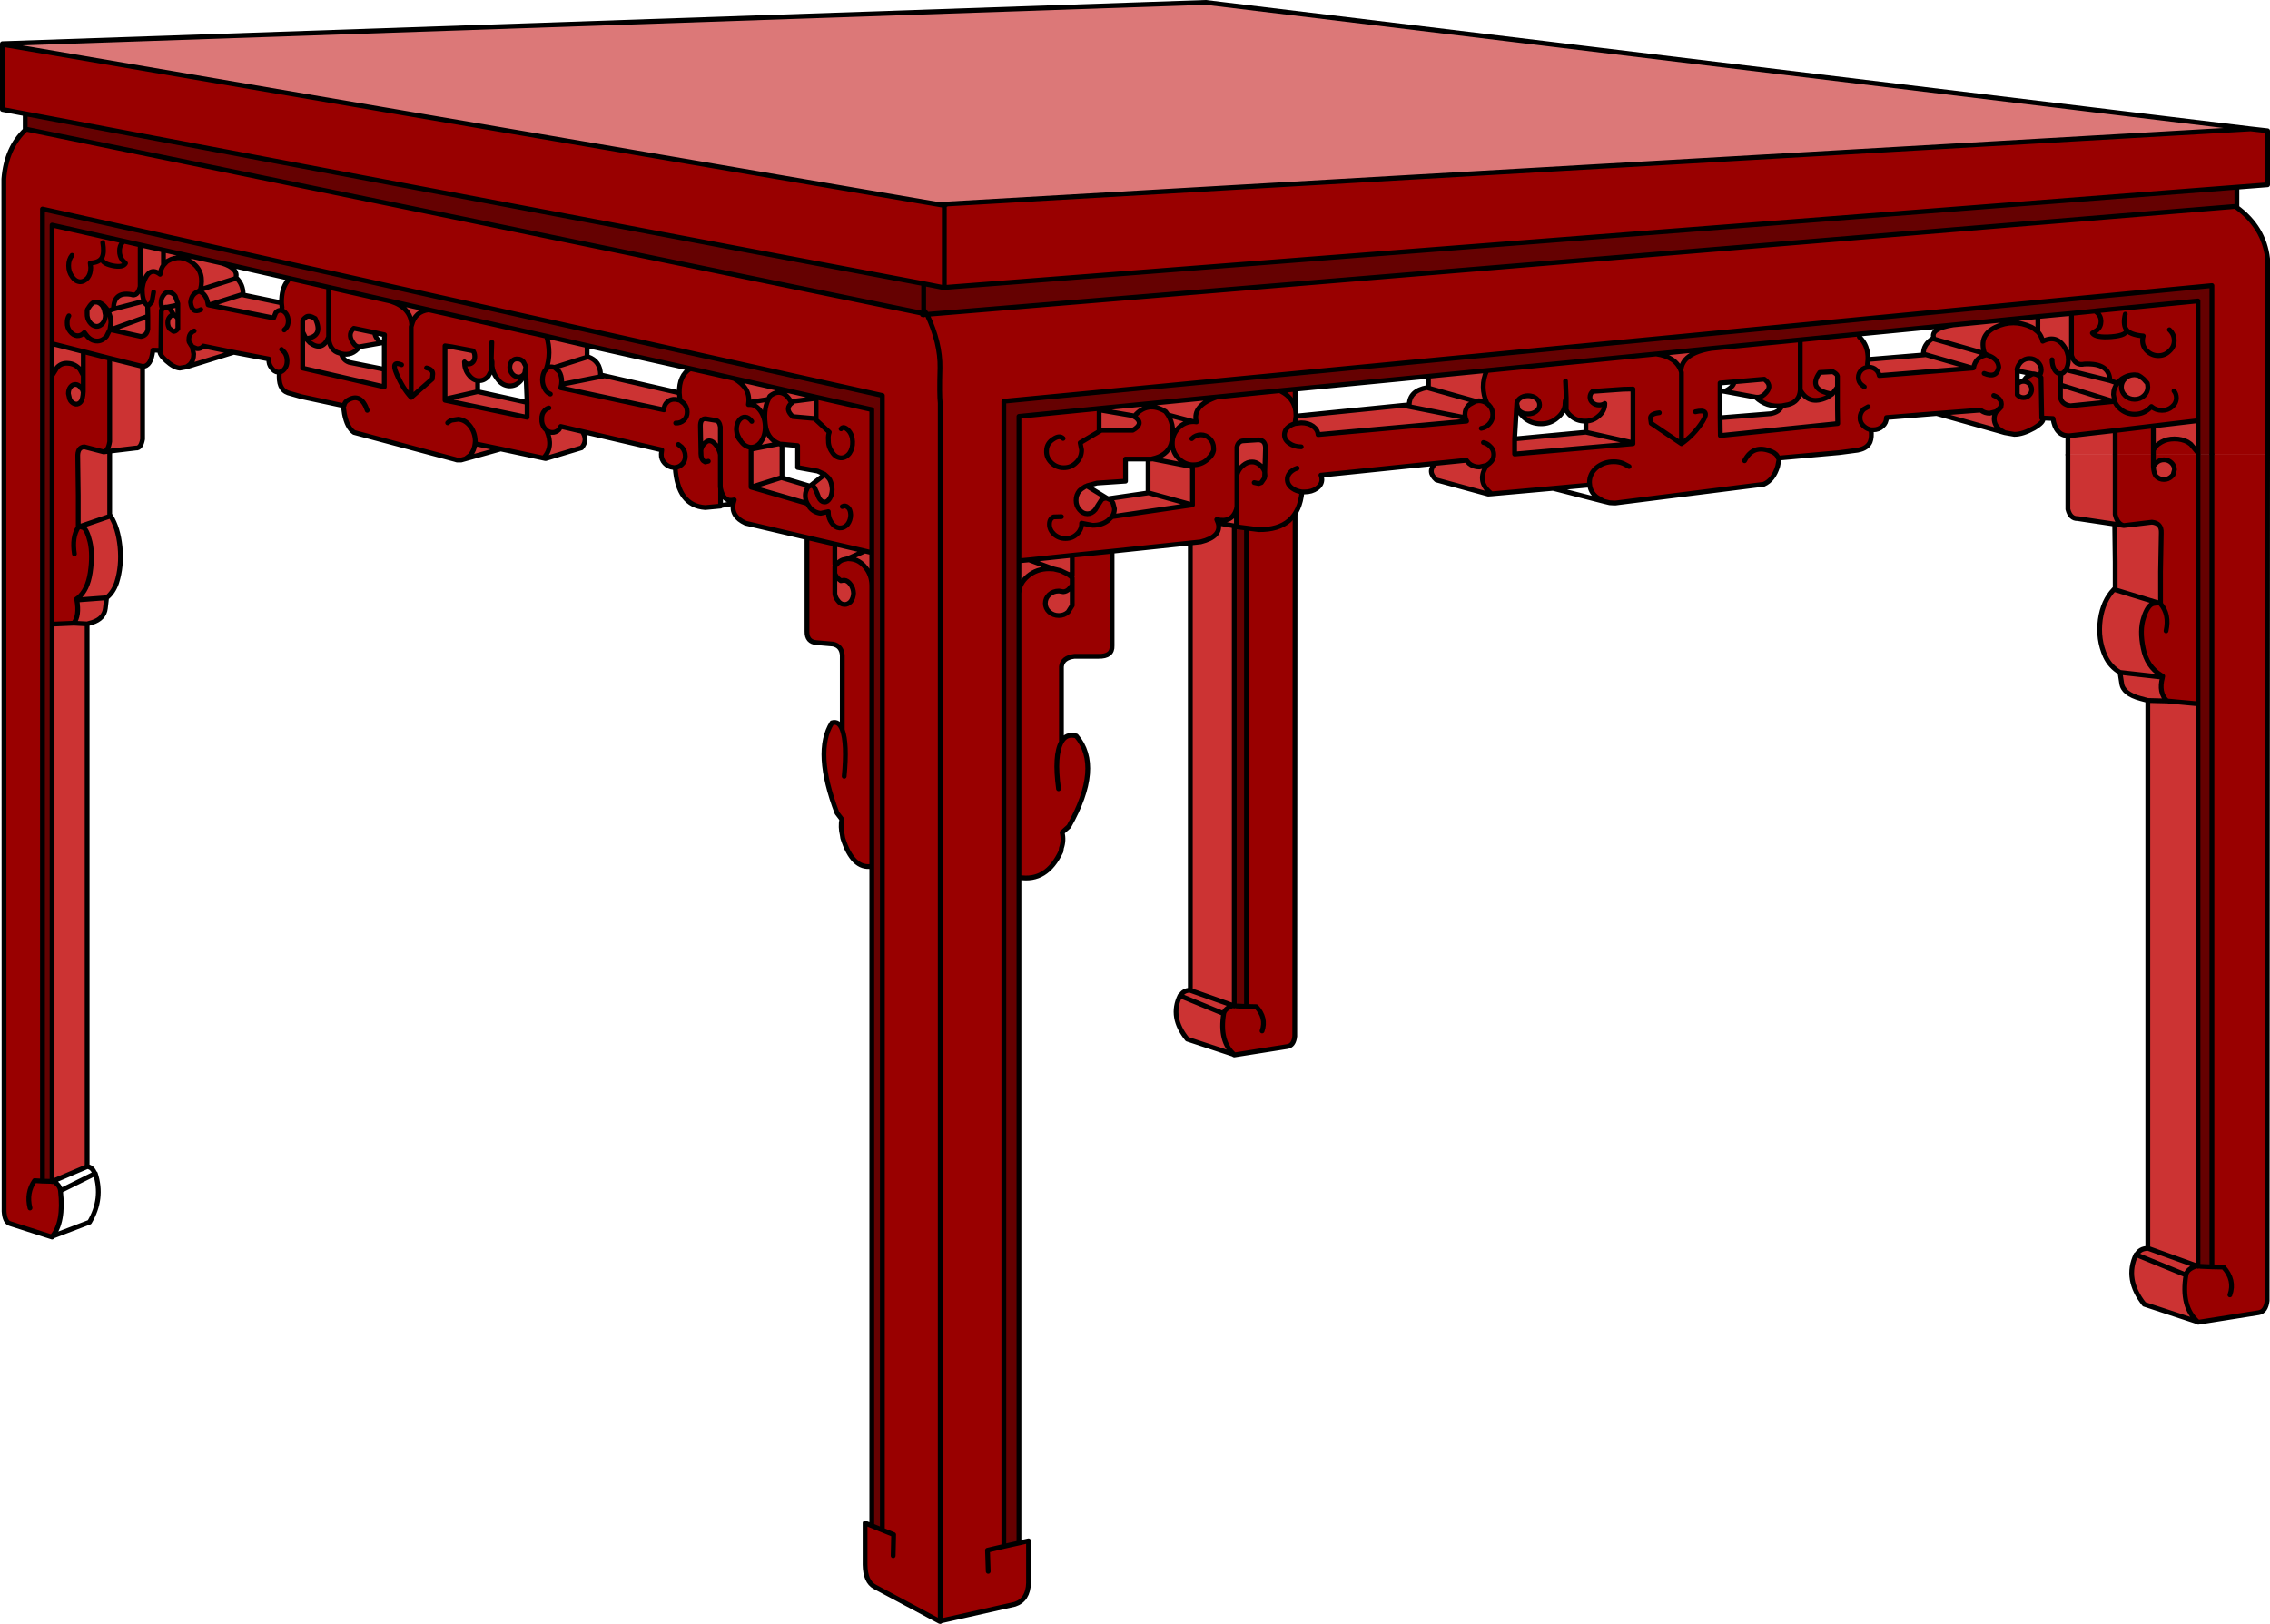 <?xml version="1.0" encoding="UTF-8" standalone="no"?>
<svg xmlns:xlink="http://www.w3.org/1999/xlink" height="338.35px" width="472.85px" xmlns="http://www.w3.org/2000/svg">
  <g transform="matrix(1.0, 0.0, 0.0, 1.0, 0.5, 0.5)">
    <path d="M256.6 60.95 L259.15 60.95 259.15 209.2 257.05 209.1 256.6 208.85 256.6 106.4 256.6 60.95" fill="#650101" fill-rule="evenodd" stroke="none"/>
    <path d="M259.15 60.95 L269.3 60.95 269.2 215.4 Q269.0 217.35 267.65 217.55 L256.6 219.3 256.6 219.25 Q253.45 216.5 254.4 210.7 254.6 209.6 256.35 209.0 L256.6 209.1 257.05 209.1 259.15 209.2 259.15 60.95 M241.5 60.95 L248.4 60.95 256.6 60.95 256.6 106.4 250.95 105.9 250.9 105.85 Q249.35 104.4 250.1 101.6 L250.1 101.55 250.15 101.35 249.8 101.15 Q247.25 99.6 246.6 96.3 245.9 92.95 246.65 90.65 247.4 88.35 248.45 88.1 L249.35 88.0 249.7 88.1 249.75 88.15 249.75 88.0 249.75 82.3 249.85 75.25 Q250.0 73.45 248.2 73.25 L243.05 73.85 Q241.85 73.55 241.5 71.85 L241.5 71.7 241.5 69.5 241.5 62.7 241.5 60.95 M248.45 63.05 Q248.5 64.5 249.0 64.95 249.55 65.45 250.35 65.45 251.15 65.45 251.75 64.95 L252.0 64.6 252.3 63.65 Q252.3 62.9 251.75 62.4 251.15 61.85 250.35 61.85 249.55 61.85 249.0 62.4 L248.5 62.9 248.45 62.8 248.45 63.05 M248.4 60.95 L248.45 62.35 248.45 62.8 248.45 62.35 248.4 60.95 M250.75 93.1 Q251.4 90.05 249.75 88.15 251.4 90.05 250.75 93.1 M262.4 214.3 Q263.35 211.6 261.2 209.25 L259.15 209.2 261.2 209.25 Q263.35 211.6 262.4 214.3" fill="#990000" fill-rule="evenodd" stroke="none"/>
    <path d="M256.35 219.15 L246.8 216.0 Q243.1 211.45 245.3 206.95 L245.4 207.0 Q245.95 205.85 247.45 205.8 L247.45 105.8 246.1 105.45 Q242.9 104.55 242.65 102.65 L242.35 100.65 Q240.55 99.6 239.7 97.75 238.25 94.6 238.75 91.05 239.25 87.6 241.25 85.5 L241.5 85.3 241.5 80.5 241.4 73.6 234.6 72.6 Q233.25 72.6 232.85 70.85 L232.85 64.65 232.85 60.95 241.5 60.95 241.5 62.7 241.5 69.5 241.5 71.7 241.5 71.85 Q241.85 73.55 243.05 73.85 L248.2 73.25 Q250.0 73.45 249.85 75.25 L249.75 82.3 249.75 88.0 249.7 88.1 249.35 88.0 248.6 87.75 248.45 88.1 Q247.4 88.35 246.65 90.65 245.9 92.95 246.6 96.3 247.25 99.6 249.8 101.15 L249.75 101.5 250.1 101.6 Q249.35 104.4 250.9 105.85 L250.9 105.9 250.95 105.9 256.6 106.4 256.6 208.85 256.35 209.0 247.45 205.85 256.35 209.0 Q254.6 209.6 254.4 210.7 L245.4 207.0 254.4 210.7 Q253.45 216.5 256.6 219.25 L256.35 219.15 M248.5 62.9 L249.0 62.4 Q249.55 61.85 250.35 61.85 251.15 61.85 251.75 62.4 252.3 62.9 252.3 63.65 L252.0 64.6 251.75 64.95 Q251.15 65.45 250.35 65.45 249.55 65.45 249.0 64.95 248.5 64.5 248.45 63.05 L248.55 62.95 248.5 62.9 M241.25 85.5 L248.6 87.75 241.25 85.5 M241.4 73.6 L243.05 73.85 241.4 73.6 M242.35 100.65 L249.75 101.5 242.35 100.65 M247.45 105.8 L250.9 105.9 247.45 105.8 M247.45 205.8 L247.45 205.85 247.45 205.8" fill="#cc3333" fill-rule="evenodd" stroke="none"/>
    <path d="M269.3 60.95 L269.2 215.4 Q269.0 217.35 267.65 217.55 L256.6 219.3 256.35 219.15 246.8 216.0 Q243.1 211.45 245.3 206.95 L245.4 207.0 Q245.95 205.85 247.45 205.8 L247.45 105.8 246.1 105.45 Q242.9 104.55 242.65 102.65 L242.35 100.65 Q240.55 99.6 239.7 97.75 238.25 94.6 238.75 91.05 239.25 87.6 241.25 85.5 L241.5 85.3 241.5 80.5 241.4 73.6 234.6 72.6 Q233.25 72.6 232.85 70.85 L232.85 64.65 232.85 60.95 M256.6 60.95 L256.6 106.4 256.6 208.85 256.35 209.0 247.45 205.85 247.45 205.8 M257.05 209.1 L259.15 209.2 259.15 60.95 M248.5 62.9 L249.0 62.4 Q249.55 61.85 250.35 61.85 251.15 61.85 251.75 62.4 252.3 62.9 252.3 63.65 L252.0 64.6 251.75 64.95 Q251.15 65.45 250.35 65.45 249.55 65.45 249.0 64.95 248.5 64.5 248.45 63.05 L248.45 62.8 248.45 62.35 248.4 60.95 M248.45 63.05 L248.55 62.95 248.5 62.9 248.45 62.8 M241.5 60.95 L241.5 62.7 241.5 69.5 241.5 71.7 241.5 71.85 Q241.85 73.55 243.05 73.85 L248.2 73.25 Q250.0 73.45 249.85 75.25 L249.75 82.3 249.75 88.0 249.75 88.15 Q251.4 90.05 250.75 93.1 M249.7 88.1 L249.75 88.15 M249.35 88.0 L248.6 87.75 241.25 85.5 M248.45 88.1 L249.35 88.0 249.7 88.1 M248.45 88.1 Q247.4 88.35 246.65 90.65 245.9 92.95 246.6 96.3 247.25 99.6 249.8 101.15 L250.15 101.35 250.1 101.55 250.1 101.6 Q249.35 104.4 250.9 105.85 L250.95 105.9 256.6 106.4 M249.75 101.5 L250.1 101.55 M250.9 105.9 L250.95 105.9 M250.9 105.9 L247.45 105.8 M249.75 101.5 L242.35 100.65 M243.05 73.85 L241.4 73.6 M256.35 209.0 L256.6 209.1 256.6 208.85 M259.15 209.2 L261.2 209.25 Q263.35 211.6 262.4 214.3 M245.4 207.0 L254.4 210.7 Q254.6 209.6 256.35 209.0 M256.6 219.25 L256.35 219.15 M256.6 219.25 L256.6 219.3 M254.4 210.7 Q253.45 216.5 256.6 219.25" fill="none" stroke="#000000" stroke-linecap="round" stroke-linejoin="round" stroke-width="1.0"/>
    <path d="M465.2 42.5 L465.35 42.65 Q471.1 46.85 471.85 53.4 L471.85 94.25 460.25 94.25 460.25 59.0 208.6 83.1 208.6 321.7 211.75 321.0 213.75 320.55 213.75 329.3 Q213.65 332.85 210.9 333.75 L195.35 337.25 195.35 83.5 Q195.15 81.75 195.3 76.15 195.4 70.95 192.6 65.0 195.4 70.95 195.3 76.15 195.15 81.75 195.35 83.5 L195.35 337.25 195.3 337.35 181.7 330.1 Q179.75 329.05 179.7 325.5 L179.7 316.85 181.1 317.4 183.3 318.3 183.3 81.9 8.35 43.05 8.35 245.6 10.35 245.65 10.35 245.7 10.55 245.6 Q11.95 246.35 12.1 247.6 12.85 254.25 10.35 257.15 L10.35 257.25 1.6 254.45 Q0.5 254.15 0.35 251.9 L0.3 36.8 Q0.8 30.3 4.85 26.5 L4.9 26.4 191.75 64.8 191.9 64.85 191.9 65.05 191.65 65.05 191.9 65.1 191.9 65.05 192.6 65.0 465.2 42.5 M457.35 94.25 L448.05 94.25 440.1 94.25 440.1 91.6 440.1 89.2 430.55 90.3 430.25 90.3 Q427.65 90.15 427.15 86.7 L425.05 86.6 425.0 86.55 424.8 86.3 424.65 78.15 424.8 86.3 424.8 86.6 425.05 86.65 Q425.35 87.4 423.2 88.7 420.85 90.0 419.1 90.0 L417.1 89.65 416.1 89.05 Q414.9 88.1 414.9 86.75 414.9 85.95 415.35 85.25 L415.65 85.05 416.3 84.35 416.1 84.45 415.35 85.25 413.95 85.6 Q412.95 85.6 412.2 85.05 L412.05 84.95 402.9 85.65 392.45 86.5 392.45 86.55 Q392.45 87.6 391.65 88.3 390.85 89.05 389.7 89.05 L389.6 89.05 389.25 89.05 Q389.45 90.6 389.05 91.6 388.45 92.9 386.65 93.25 L386.45 93.3 382.65 93.8 369.9 94.95 370.0 95.6 369.8 96.65 Q368.95 99.5 366.9 100.4 L336.8 104.2 336.05 104.3 335.95 104.3 335.65 104.3 334.8 104.25 333.55 103.95 332.05 103.05 Q330.8 102.0 330.65 100.55 L323.0 101.25 310.2 102.4 309.8 102.05 Q307.1 99.65 309.2 96.45 L307.65 96.8 Q306.4 96.8 305.5 96.05 L304.95 95.4 298.5 96.05 274.75 98.5 274.65 98.5 274.7 98.55 274.8 98.95 274.85 99.4 Q274.85 100.5 273.8 101.25 272.75 102.0 271.25 102.0 L271.0 102.0 270.7 102.0 Q269.9 109.95 261.7 109.85 L257.05 109.25 257.05 109.15 257.05 105.6 257.15 105.25 257.15 105.0 257.15 98.45 257.15 105.0 257.05 105.6 Q256.15 108.5 252.95 107.75 L253.25 108.5 Q254.0 111.3 249.6 112.4 L231.15 114.35 231.15 134.05 Q231.25 136.3 228.3 136.25 L223.3 136.25 Q220.8 136.55 220.6 138.4 L220.6 154.1 Q221.6 152.25 223.7 152.85 229.15 159.25 222.15 171.7 L220.75 172.95 Q221.15 174.6 220.6 176.2 L220.5 176.9 Q217.5 183.3 211.75 182.3 L211.75 123.15 Q211.8 121.05 213.6 119.55 215.45 118.0 218.05 118.0 L219.0 118.05 220.45 118.4 221.9 119.1 222.35 119.45 222.5 119.55 222.85 119.9 222.85 119.4 222.85 115.2 231.15 114.35 222.85 115.2 213.85 116.15 211.75 116.35 211.75 86.25 228.45 84.6 228.45 84.9 228.45 89.15 228.45 89.4 228.9 89.15 235.45 89.15 Q237.75 87.85 236.15 86.55 L235.8 86.2 Q237.15 84.6 238.8 84.35 240.4 84.1 242.3 85.25 L242.8 85.95 Q244.4 88.5 243.45 92.05 242.6 94.45 239.5 95.1 L238.65 95.15 233.95 95.15 233.95 99.75 228.0 100.15 225.95 100.7 225.9 100.75 Q225.5 100.85 225.2 101.1 224.85 101.3 224.75 101.4 L224.35 101.75 Q223.65 102.6 223.65 103.75 223.65 104.9 224.35 105.7 225.05 106.55 226.0 106.55 226.95 106.55 227.65 105.7 L228.2 104.8 228.95 103.65 Q229.35 103.3 229.9 103.3 L230.15 103.35 230.8 103.65 231.1 103.9 231.2 104.1 231.2 104.15 231.3 104.25 231.35 104.35 231.65 105.5 Q231.65 106.4 231.15 107.15 L247.9 104.7 247.9 96.75 248.1 96.35 Q249.7 96.35 250.95 95.3 249.7 96.35 248.1 96.35 L247.9 96.35 Q246.35 96.3 245.15 95.15 L245.0 95.0 Q243.7 93.7 243.7 91.85 243.7 90.0 245.0 88.65 246.3 87.35 248.1 87.35 L248.2 87.35 248.7 87.4 248.75 87.4 248.7 87.35 Q247.85 83.95 253.05 82.2 L266.1 80.9 Q269.5 82.55 269.45 86.2 L269.25 87.75 270.55 87.6 Q272.0 87.6 273.0 88.3 274.0 89.05 274.05 90.05 L305.0 87.25 304.75 86.55 304.65 85.9 Q304.65 84.7 305.5 83.85 L306.85 83.1 307.55 83.0 Q308.5 83.0 309.25 83.55 307.7 80.1 309.2 76.7 L344.5 73.25 Q348.6 73.85 349.65 76.75 349.85 73.1 355.95 72.1 L374.5 70.3 386.75 69.1 386.8 69.7 Q388.7 71.45 388.6 74.4 L388.5 75.4 388.75 76.0 388.8 76.0 Q389.7 76.0 390.35 76.6 390.85 77.1 390.95 77.75 L410.4 76.2 410.6 76.15 Q411.0 74.0 413.05 73.5 L413.35 73.45 413.5 73.5 412.9 73.15 Q411.6 69.35 415.2 67.65 418.9 65.9 422.65 67.65 L423.0 67.85 424.0 68.65 Q424.75 69.45 425.0 70.6 428.3 68.95 430.05 72.75 L430.3 73.65 430.35 74.45 Q430.35 75.65 429.85 76.5 L429.85 76.55 429.75 76.65 Q429.35 77.3 428.8 77.35 L428.65 77.35 428.3 77.3 Q427.8 77.1 427.45 76.5 426.95 75.65 426.95 74.45 426.95 75.65 427.45 76.5 427.8 77.1 428.3 77.3 L428.65 77.35 428.8 77.35 428.7 79.7 428.7 82.35 Q428.95 83.75 430.75 84.05 L439.8 83.15 440.0 83.1 439.75 81.7 Q439.75 80.35 440.6 79.35 L439.0 78.8 Q438.95 75.1 433.7 75.35 431.75 75.8 431.0 73.55 L431.0 65.35 430.95 64.8 435.9 64.3 436.3 64.6 436.3 64.25 457.35 62.2 457.35 87.15 448.05 88.25 448.05 91.6 448.05 93.1 448.05 93.3 Q448.4 92.6 449.05 92.05 L449.75 91.6 Q450.9 90.95 452.45 90.95 454.0 90.95 455.2 91.6 L455.85 92.05 457.35 93.85 457.35 94.25 M181.1 180.0 Q177.1 180.65 175.05 174.1 L174.95 173.45 Q174.55 171.8 174.85 170.2 L173.85 168.9 Q169.0 156.15 172.8 150.1 174.25 149.65 174.95 151.55 L174.95 136.0 Q174.8 134.1 173.05 133.7 L169.6 133.4 Q167.55 133.25 167.6 131.05 L167.6 111.5 154.8 108.5 Q151.75 107.1 152.25 104.4 L152.45 103.65 Q150.25 104.25 149.6 101.3 L149.6 104.85 149.6 104.95 146.4 105.25 Q140.65 104.85 140.15 96.9 L139.9 96.95 139.75 96.9 Q138.7 96.8 137.95 96.0 137.2 95.2 137.25 94.1 L137.35 93.25 120.8 89.4 116.3 88.35 115.95 89.0 Q115.3 89.65 114.45 89.6 113.8 89.55 113.35 89.15 114.9 92.65 112.7 94.95 L103.8 93.05 98.45 91.95 Q98.3 93.35 97.45 94.35 L96.45 95.1 95.55 95.35 94.95 95.35 94.75 95.35 94.7 95.35 94.2 95.2 73.25 89.6 Q71.8 88.6 71.25 85.75 L71.1 84.7 71.15 84.05 62.3 82.15 59.5 81.35 Q57.35 80.6 57.7 77.05 L57.45 77.05 57.4 77.05 Q56.6 76.95 56.05 76.15 55.45 75.4 55.5 74.4 L55.5 74.3 48.2 72.9 41.85 71.6 41.75 71.75 Q41.2 72.2 40.55 72.15 L39.55 71.75 39.05 70.9 38.85 70.15 Q38.85 69.35 39.35 68.85 39.6 68.55 39.95 68.45 39.6 68.55 39.35 68.85 38.85 69.35 38.85 70.15 38.8 70.45 38.9 70.75 L39.35 71.5 39.55 71.75 39.85 73.25 Q39.85 74.6 39.05 75.45 L38.35 75.95 36.95 76.2 Q35.7 76.1 34.1 74.65 32.55 73.25 32.85 72.5 L31.35 72.45 Q31.0 75.85 29.2 75.85 L29.0 75.8 22.35 74.15 16.85 72.75 22.35 74.15 22.35 81.15 22.35 88.85 22.35 91.3 22.35 91.5 Q22.05 93.45 21.1 93.65 L17.05 92.6 Q15.6 92.7 15.7 94.75 L15.8 102.75 15.8 109.35 Q15.85 109.2 16.1 109.2 L16.8 109.4 Q17.6 109.75 18.25 112.4 18.85 115.05 18.3 118.8 17.75 122.45 15.75 124.1 L15.45 124.3 15.5 124.5 Q16.1 127.8 14.85 129.35 L10.35 129.55 10.35 77.75 11.4 76.05 Q12.35 75.05 13.75 75.2 15.15 75.3 16.15 76.45 L16.75 77.55 16.85 77.75 16.85 77.55 16.85 72.75 10.35 71.1 10.35 46.4 25.05 49.7 25.0 50.05 Q24.4 50.7 24.4 51.8 24.4 52.9 25.0 53.7 L25.6 54.3 25.65 54.35 Q25.15 55.3 22.9 54.85 20.4 54.3 20.8 53.05 20.3 54.2 18.3 54.3 L18.4 55.25 Q18.4 56.55 17.75 57.4 17.0 58.25 16.1 58.2 15.15 58.1 14.5 57.1 13.8 56.15 13.8 54.85 13.8 53.55 14.5 52.7 13.8 53.55 13.8 54.85 13.8 56.15 14.5 57.1 15.15 58.1 16.1 58.2 17.0 58.25 17.75 57.4 18.4 56.55 18.4 55.25 L18.3 54.3 Q20.3 54.2 20.8 53.05 20.4 54.3 22.9 54.85 25.15 55.3 25.65 54.35 L25.6 54.3 25.0 53.7 Q24.4 52.9 24.4 51.8 24.4 50.7 25.0 50.05 L25.3 49.75 28.8 50.55 28.7 51.1 28.7 59.2 Q28.15 61.4 26.8 60.85 23.15 60.25 23.15 63.9 L22.0 64.3 Q22.6 65.35 22.6 66.75 L22.4 68.15 22.55 68.2 28.85 69.6 Q30.1 69.45 30.3 68.05 L30.3 65.4 30.25 63.1 Q29.85 63.0 29.55 62.35 L29.5 62.25 29.5 62.2 Q29.15 61.3 29.15 60.15 29.1 59.65 29.2 59.25 L29.35 58.5 Q30.55 54.85 32.85 56.65 33.0 55.5 33.55 54.75 L34.25 54.0 34.5 53.85 Q37.1 52.35 39.65 54.3 42.15 56.2 41.25 59.85 L40.85 60.2 Q39.45 60.75 39.25 62.2 L39.2 62.5 Q39.5 64.95 41.35 64.0 39.5 64.95 39.2 62.5 L39.25 62.2 Q39.45 60.75 40.85 60.2 L40.95 60.15 41.15 60.25 Q42.55 60.85 42.85 63.0 L43.0 63.05 56.5 65.75 56.95 64.65 Q57.4 64.1 58.0 64.15 L58.25 63.6 58.15 62.6 Q58.1 59.65 59.4 58.05 L59.55 57.45 67.95 59.35 67.95 64.2 67.95 69.3 67.95 64.2 67.95 59.35 80.85 62.25 Q85.1 63.6 85.25 67.25 85.95 64.4 88.8 64.05 L113.35 69.55 Q114.4 73.05 113.3 76.35 113.8 75.85 114.5 75.95 L115.0 76.05 115.95 76.9 Q116.5 77.75 116.5 78.95 L116.45 79.6 116.3 80.3 137.8 84.9 Q137.8 83.9 138.5 83.25 139.2 82.6 140.25 82.7 L141.15 82.9 141.0 81.35 Q140.95 77.7 143.3 76.3 L152.4 78.35 Q155.8 80.3 155.45 83.35 L155.4 83.8 155.85 83.8 Q157.05 83.85 158.0 85.25 158.9 86.65 158.9 88.5 158.9 90.3 158.0 91.55 L157.9 91.7 Q157.05 92.7 155.95 92.7 L155.85 92.7 Q154.7 92.6 153.85 91.45 154.7 92.6 155.85 92.7 L155.95 93.1 155.95 101.0 167.65 104.4 Q167.25 103.65 167.25 102.75 167.25 102.1 167.5 101.6 L167.55 101.5 167.6 101.4 167.6 101.35 167.65 101.2 167.85 100.95 168.35 100.65 168.5 100.65 Q168.85 100.7 169.15 101.05 L169.7 102.25 170.05 103.15 Q170.5 104.05 171.2 104.1 171.85 104.15 172.35 103.35 172.8 102.6 172.85 101.5 172.8 100.35 172.35 99.45 L172.05 99.05 171.75 98.75 171.3 98.35 171.25 98.3 169.8 97.65 165.65 96.9 165.65 92.35 162.4 92.05 161.95 92.05 161.8 91.95 Q159.65 91.1 159.05 88.7 158.4 85.1 159.55 82.7 L159.85 82.05 Q161.15 81.0 162.3 81.35 163.4 81.65 164.4 83.4 L164.45 83.45 164.2 83.65 164.15 83.7 Q163.05 84.85 164.65 86.3 L169.2 86.7 169.5 87.0 169.5 86.75 169.5 82.5 169.55 82.25 181.1 84.85 181.1 114.65 179.65 114.3 173.4 112.85 173.4 117.05 173.6 117.25 173.65 117.2 173.75 117.1 174.05 116.8 Q174.5 116.35 175.05 116.15 L176.1 115.9 176.7 115.95 Q178.5 116.1 179.8 117.75 181.05 119.3 181.1 121.4 L181.1 180.0 M4.75 23.2 L0.0 22.3 0.0 8.75 195.0 42.1 196.2 42.3 196.8 42.0 468.3 26.35 471.85 26.75 471.85 38.0 465.45 38.5 196.8 59.35 196.2 59.35 196.2 59.45 191.9 58.6 4.75 23.2 M442.05 78.1 Q441.5 78.35 441.05 78.8 L440.6 79.35 441.05 78.8 Q441.5 78.35 442.05 78.1 L442.2 78.35 Q441.4 79.1 441.4 80.15 441.4 81.2 442.2 81.95 443.0 82.7 444.15 82.7 445.3 82.7 446.1 81.95 446.9 81.2 446.9 80.15 L446.85 79.65 446.8 79.35 446.05 78.5 Q445.45 77.95 444.8 77.65 L444.5 77.65 444.25 77.6 444.15 77.6 444.1 77.6 443.95 77.6 Q442.9 77.65 442.05 78.1 M412.8 77.3 Q415.45 78.4 415.85 76.0 L415.8 75.65 Q415.5 74.15 413.5 73.5 415.5 74.15 415.8 75.65 L415.85 76.0 Q415.45 78.4 412.8 77.3 M442.2 64.95 Q441.7 66.95 442.35 68.05 442.9 69.35 439.3 69.65 436.05 69.9 435.35 68.9 L436.3 68.3 Q437.15 67.55 437.15 66.45 437.15 65.35 436.3 64.6 437.15 65.35 437.15 66.45 437.15 67.55 436.3 68.3 L435.35 68.9 Q436.05 69.9 439.3 69.65 442.9 69.35 442.35 68.05 441.7 66.95 442.2 64.95 M424.3 77.85 Q424.7 77.25 424.7 76.55 424.7 75.6 423.95 74.9 423.25 74.2 422.25 74.2 421.25 74.2 420.5 74.9 419.85 75.55 419.65 76.45 L419.7 76.7 419.7 76.75 419.7 79.55 419.7 81.75 419.8 81.85 Q420.3 82.35 421.0 82.35 421.7 82.35 422.2 81.85 422.7 81.35 422.7 80.65 422.7 79.95 422.2 79.45 421.7 78.95 421.0 78.95 L420.9 78.95 421.6 78.1 422.9 77.4 423.15 77.4 423.4 77.45 423.6 77.5 Q423.95 77.6 424.3 77.85 L424.65 78.15 424.35 77.9 424.3 77.85 M414.8 81.9 Q415.25 82.05 415.65 82.35 416.4 82.9 416.4 83.7 L416.3 84.35 416.4 83.7 Q416.4 82.9 415.65 82.35 415.25 82.05 414.8 81.9 M387.85 80.1 L387.25 79.65 Q386.6 79.05 386.6 78.15 386.6 77.25 387.25 76.6 387.85 76.05 388.75 76.0 387.85 76.05 387.25 76.6 386.6 77.25 386.6 78.15 386.6 79.05 387.25 79.65 L387.85 80.1 M452.35 80.95 Q452.85 81.55 452.85 82.4 452.85 83.5 451.95 84.25 451.1 85.0 449.85 85.0 448.6 85.0 447.7 84.25 L447.65 84.2 447.25 84.6 Q445.95 85.8 444.15 85.8 442.35 85.8 441.05 84.6 440.3 83.95 440.0 83.1 440.3 83.95 441.05 84.6 442.35 85.8 444.15 85.8 445.95 85.8 447.25 84.6 L447.65 84.2 447.7 84.25 Q448.6 85.0 449.85 85.0 451.1 85.0 451.95 84.25 452.85 83.5 452.85 82.4 452.85 81.55 452.35 80.95 M448.05 94.25 L448.05 93.3 448.05 94.25 M451.4 68.2 Q452.4 69.15 452.4 70.45 452.4 71.75 451.4 72.65 450.45 73.6 449.1 73.6 447.75 73.6 446.75 72.65 445.8 71.75 445.8 70.45 445.8 69.95 445.95 69.5 443.05 69.25 442.35 68.05 443.05 69.25 445.95 69.5 445.8 69.95 445.8 70.45 445.8 71.75 446.75 72.65 447.75 73.6 449.1 73.6 450.45 73.6 451.4 72.65 452.4 71.75 452.4 70.45 452.4 69.15 451.4 68.2 M448.05 88.25 L440.1 89.2 448.05 88.25 M315.0 90.95 L315.0 94.1 339.65 91.95 339.65 91.75 339.65 80.55 337.6 80.6 331.25 81.05 Q330.7 81.55 330.7 82.25 330.7 82.95 331.25 83.4 331.8 83.9 332.6 83.9 333.3 83.9 333.8 83.55 L333.8 83.6 Q333.8 85.1 332.55 86.15 331.4 87.2 329.85 87.25 L329.65 87.25 Q327.95 87.25 326.7 86.15 326.05 85.6 325.75 84.9 L325.75 82.35 325.55 83.05 325.5 83.6 325.5 83.9 Q325.3 85.35 324.05 86.45 L323.55 86.85 Q322.25 87.8 320.5 87.8 318.4 87.8 316.9 86.45 L317.15 85.7 317.8 85.75 Q318.8 85.75 319.5 85.2 320.2 84.65 320.2 83.85 320.2 83.05 319.5 82.5 318.8 81.95 317.8 81.95 316.8 81.95 316.1 82.5 315.65 82.85 315.5 83.35 L315.45 83.45 315.45 83.6 315.0 90.95 M325.6 78.9 L325.75 82.35 325.6 78.9 M345.15 85.5 Q343.25 85.7 343.3 86.65 L343.45 87.7 349.75 91.95 Q352.35 90.15 354.2 87.25 355.85 84.55 352.65 85.3 355.85 84.55 354.2 87.25 352.35 90.15 349.75 91.95 L343.45 87.7 343.3 86.65 Q343.25 85.7 345.15 85.5 M338.85 96.7 L337.6 96.05 Q336.7 95.7 335.65 95.7 333.55 95.7 332.05 96.95 330.6 98.2 330.6 100.0 L330.65 100.55 330.6 100.0 Q330.6 98.2 332.05 96.95 333.55 95.7 335.65 95.7 336.7 95.7 337.6 96.05 L338.85 96.7 M365.2 82.25 Q366.25 82.4 367.05 81.65 368.8 80.05 367.3 78.75 L367.0 78.5 360.75 79.05 357.8 79.3 357.8 80.9 357.8 82.25 357.8 83.95 357.8 86.55 357.85 90.25 382.3 87.75 382.25 84.7 382.25 80.15 382.25 79.75 382.25 77.85 Q382.2 77.45 381.3 76.95 L378.55 77.1 Q375.95 80.75 381.15 81.6 L380.1 82.3 Q376.3 84.05 374.5 80.75 374.35 83.2 372.0 83.8 L370.7 84.05 Q367.45 84.4 365.2 82.25 M349.75 91.95 L349.75 77.1 349.65 76.75 349.75 77.1 349.75 91.95 M308.05 88.75 Q308.95 88.6 309.6 87.95 310.45 87.1 310.45 85.9 310.45 84.7 309.65 83.9 L309.6 83.85 309.25 83.55 309.6 83.85 309.65 83.9 Q310.45 84.7 310.45 85.9 310.45 87.1 309.6 87.95 308.95 88.6 308.05 88.75 M374.5 80.35 L374.5 75.2 374.5 70.3 374.5 75.2 374.5 80.35 374.5 80.75 374.5 80.65 374.5 80.55 374.5 80.35 M369.9 94.95 Q369.65 94.05 368.55 93.6 364.7 91.95 362.9 95.5 364.7 91.95 368.55 93.6 369.65 94.05 369.9 94.95 M388.65 84.25 L387.75 84.75 Q386.95 85.5 386.95 86.55 386.95 87.6 387.75 88.3 388.4 88.9 389.25 89.05 388.4 88.9 387.75 88.3 386.95 87.6 386.95 86.55 386.95 85.5 387.75 84.75 L388.65 84.25 M252.3 93.35 L252.3 92.85 Q252.3 91.7 251.5 90.9 250.75 90.1 249.65 90.1 248.55 90.1 247.75 90.9 248.55 90.1 249.65 90.1 250.75 90.1 251.5 90.9 252.3 91.7 252.3 92.85 L252.3 93.35 Q251.95 94.25 251.2 95.0 L250.95 95.3 251.5 94.8 Q252.15 94.15 252.3 93.35 M220.6 107.15 L218.95 107.2 Q218.1 107.6 218.1 108.75 218.1 109.9 219.05 110.8 220.05 111.7 221.45 111.7 222.85 111.7 223.8 110.8 224.8 109.9 224.8 108.65 L224.8 108.5 227.1 108.95 Q229.0 108.95 230.3 107.95 L231.15 107.15 230.3 107.95 Q229.0 108.95 227.1 108.95 L224.8 108.5 224.8 108.65 Q224.8 109.9 223.8 110.8 222.85 111.7 221.45 111.7 220.05 111.7 219.05 110.8 218.1 109.9 218.1 108.75 218.1 107.6 218.95 107.2 L220.6 107.15 M262.95 97.9 L263.1 92.95 Q263.15 91.25 261.7 91.15 L261.55 91.15 258.5 91.35 Q257.4 91.4 257.15 92.65 L257.15 98.45 Q257.45 97.3 258.4 96.5 259.35 95.7 260.35 95.75 261.05 95.75 261.7 96.2 L262.25 96.65 Q262.8 97.25 262.95 97.9 L262.9 99.1 263.0 98.6 262.95 97.9 M260.75 100.05 L261.7 100.25 262.25 100.05 262.9 99.1 262.25 100.05 261.7 100.25 260.75 100.05 M270.55 92.6 Q269.1 92.6 268.05 91.85 267.05 91.15 267.05 90.1 267.05 89.05 268.05 88.3 268.6 87.95 269.25 87.75 268.6 87.95 268.05 88.3 267.05 89.05 267.05 90.1 267.05 91.15 268.05 91.85 269.1 92.6 270.55 92.6 M269.7 97.05 Q269.15 97.2 268.7 97.55 267.65 98.3 267.65 99.4 267.65 100.5 268.7 101.25 269.55 101.85 270.7 102.0 269.55 101.85 268.7 101.25 267.65 100.5 267.65 99.4 267.65 98.3 268.7 97.55 269.15 97.2 269.7 97.05 M308.5 91.7 Q309.2 91.85 309.75 92.35 310.65 93.1 310.65 94.2 310.65 95.3 309.75 96.05 L309.2 96.45 309.75 96.05 Q310.65 95.3 310.65 94.2 310.65 93.1 309.75 92.35 309.2 91.85 308.5 91.7 M196.2 42.3 L196.2 59.35 196.2 42.3 M174.7 88.85 Q175.2 88.2 176.15 89.1 177.05 90.0 177.1 91.5 177.15 92.95 176.45 93.95 175.65 94.95 174.6 94.9 173.5 94.8 172.8 93.65 172.0 92.55 172.05 91.0 172.0 90.2 172.25 89.55 L169.5 87.0 172.25 89.55 Q172.0 90.2 172.05 91.0 172.0 92.55 172.8 93.65 173.5 94.8 174.6 94.9 175.65 94.95 176.45 93.95 177.15 92.95 177.1 91.5 177.05 90.0 176.15 89.1 175.2 88.2 174.7 88.85 M174.95 105.05 Q175.55 104.7 176.1 105.2 176.65 105.6 176.7 106.75 176.7 107.9 176.05 108.75 175.35 109.55 174.35 109.5 173.4 109.4 172.75 108.45 172.05 107.5 172.05 106.25 L172.05 106.1 170.45 106.45 Q169.1 106.3 168.2 105.25 L167.65 104.4 168.2 105.25 Q169.1 106.3 170.45 106.45 L172.05 106.1 172.05 106.25 Q172.05 107.5 172.75 108.45 173.4 109.4 174.35 109.5 175.35 109.55 176.05 108.75 176.7 107.9 176.7 106.75 176.65 105.6 176.1 105.2 175.55 104.7 174.95 105.05 M220.95 90.85 Q220.2 90.1 218.9 91.0 217.55 91.85 217.5 93.35 217.4 94.8 218.45 95.85 219.55 96.95 221.1 96.95 222.65 96.95 223.7 95.85 224.8 94.8 224.8 93.25 L224.5 91.75 228.45 89.4 224.5 91.75 224.8 93.25 Q224.8 94.8 223.7 95.85 222.65 96.95 221.1 96.95 219.55 96.95 218.45 95.85 217.4 94.8 217.5 93.35 217.55 91.85 218.9 91.0 220.2 90.1 220.95 90.85 M222.85 121.45 L222.85 119.9 222.85 121.45 222.2 122.2 Q221.7 122.75 221.0 122.8 L220.1 122.65 220.05 122.65 Q218.9 122.65 218.05 123.4 217.25 124.15 217.25 125.2 217.25 126.25 218.05 127.0 218.9 127.75 220.05 127.75 221.2 127.75 222.0 127.0 L222.85 125.65 222.85 125.3 222.85 125.15 222.85 124.9 222.85 121.45 M173.4 119.05 L173.4 117.5 173.6 117.25 173.4 117.5 173.4 119.05 173.4 122.45 173.4 122.7 173.4 122.85 173.4 123.2 Q173.5 124.0 174.0 124.6 174.55 125.4 175.35 125.45 176.1 125.5 176.7 124.85 177.25 124.15 177.3 123.1 177.25 122.05 176.7 121.3 176.1 120.45 175.35 120.4 L175.3 120.4 174.65 120.5 173.85 119.85 173.4 119.05 M167.6 111.5 L173.4 112.85 167.6 111.5 M220.0 163.85 Q219.05 156.9 220.6 154.1 219.05 156.9 220.0 163.85 M175.35 161.25 Q176.0 154.4 174.95 151.55 176.0 154.4 175.35 161.25 M101.85 74.2 L101.95 70.8 101.85 74.2 101.85 76.7 101.2 77.9 Q100.3 78.9 99.15 78.8 L99.0 78.8 Q97.9 78.65 97.1 77.55 96.25 76.45 96.25 74.95 L96.25 74.9 Q96.6 75.3 97.1 75.35 97.65 75.35 98.05 74.9 98.4 74.5 98.4 73.8 98.4 73.1 98.05 72.6 L93.6 71.75 92.2 71.55 92.2 82.65 92.2 82.9 109.3 86.45 109.3 83.35 109.0 76.05 109.0 75.9 109.0 75.8 108.55 74.9 Q108.05 74.3 107.4 74.3 106.65 74.2 106.2 74.7 105.7 75.2 105.7 76.0 105.7 76.8 106.2 77.4 106.65 77.95 107.4 78.05 108.05 78.1 108.55 77.6 L108.8 77.25 108.4 78.2 108.0 78.8 Q106.95 80.0 105.5 79.9 104.25 79.8 103.4 78.8 L103.05 78.35 Q102.15 77.2 102.0 75.75 L102.0 75.45 102.0 74.9 101.85 74.2 M88.35 76.15 Q89.65 76.45 89.65 77.4 L89.55 78.45 85.15 82.3 85.15 67.55 85.25 67.25 85.15 67.55 85.15 82.3 89.55 78.45 89.65 77.4 Q89.65 76.45 88.35 76.15 M92.75 87.6 Q93.15 87.2 93.6 87.05 L94.95 86.85 Q96.4 86.95 97.45 88.3 98.45 89.6 98.5 91.4 L98.45 91.95 98.5 91.4 Q98.45 89.6 97.45 88.3 96.4 86.95 94.95 86.85 L93.6 87.05 Q93.15 87.2 92.75 87.6 M83.15 75.5 Q80.9 74.55 82.1 77.35 83.35 80.35 85.15 82.3 83.35 80.35 82.1 77.35 80.9 74.55 83.15 75.5 M113.35 89.15 L112.95 88.75 Q112.3 87.9 112.35 86.85 112.3 85.75 112.95 85.05 113.35 84.6 113.85 84.5 113.35 84.6 112.95 85.05 112.3 85.75 112.35 86.85 112.3 87.9 112.95 88.75 L113.35 89.15 M114.15 81.6 Q113.55 81.4 113.1 80.7 112.5 79.8 112.5 78.65 112.5 77.45 113.05 76.65 L113.1 76.65 113.3 76.35 113.1 76.65 113.05 76.65 Q112.5 77.45 112.5 78.65 112.5 79.8 113.1 80.7 113.55 81.4 114.15 81.6 M140.25 87.65 Q141.25 87.7 141.95 87.05 142.65 86.4 142.65 85.35 142.65 84.3 141.95 83.55 L141.15 82.9 141.95 83.55 Q142.65 84.3 142.65 85.35 142.65 86.4 141.95 87.05 141.25 87.7 140.25 87.65 M140.8 92.1 L141.5 92.65 Q142.25 93.45 142.25 94.55 142.25 95.65 141.5 96.3 140.9 96.85 140.15 96.9 140.9 96.85 141.5 96.3 142.25 95.65 142.25 94.55 142.25 93.45 141.5 92.65 L140.8 92.1 M148.65 92.25 Q149.3 93.05 149.55 94.2 L149.55 88.45 Q149.35 87.2 148.6 87.1 L146.5 86.75 146.4 86.75 Q145.35 86.75 145.4 88.4 L145.5 93.35 Q145.6 92.7 146.0 92.15 L146.4 91.75 Q146.85 91.3 147.35 91.35 148.0 91.4 148.65 92.25 M145.5 93.35 L145.5 94.0 145.55 94.5 145.5 93.35 M147.05 95.6 L146.4 95.75 146.0 95.5 Q145.65 95.15 145.55 94.5 145.65 95.15 146.0 95.5 L146.4 95.75 147.05 95.6 M153.85 91.45 L153.7 91.15 Q153.15 90.35 152.95 89.45 L152.9 89.0 Q152.9 87.85 153.45 87.1 154.0 86.35 154.75 86.4 155.5 86.45 156.1 87.3 155.5 86.45 154.75 86.4 154.0 86.35 153.45 87.1 152.9 87.85 152.9 89.0 L152.95 89.45 Q153.0 90.3 153.45 90.95 L153.85 91.45 M31.5 60.35 L31.15 62.35 30.55 63.05 30.3 63.1 30.25 63.1 30.3 63.1 30.55 63.05 31.15 62.35 31.5 60.35 M36.55 65.75 L36.55 63.05 36.55 63.0 36.55 62.75 36.0 61.2 Q35.45 60.45 34.75 60.4 34.05 60.3 33.6 60.95 33.05 61.6 33.05 62.55 33.05 63.25 33.35 63.9 L33.85 63.55 33.95 63.5 34.15 63.5 34.3 63.5 Q34.75 63.6 35.2 64.25 L35.7 65.15 35.65 65.15 Q35.15 65.1 34.8 65.6 34.45 66.05 34.45 66.75 34.45 67.4 34.8 67.95 L35.65 68.55 Q36.1 68.55 36.45 68.1 L36.55 68.0 36.55 65.85 36.55 65.75 M33.1 64.15 L33.35 63.9 33.3 63.9 33.1 64.15 33.0 72.2 32.85 72.45 32.85 72.5 33.0 72.5 33.0 72.2 33.1 64.15 M20.9 50.05 Q21.25 52.05 20.8 53.05 21.25 52.05 20.9 50.05 M13.85 65.3 Q13.5 65.85 13.5 66.7 13.45 67.75 14.1 68.55 14.7 69.35 15.55 69.45 16.4 69.5 17.05 68.8 L17.1 68.8 17.4 69.2 Q18.3 70.45 19.55 70.55 20.75 70.65 21.7 69.55 L22.4 68.15 21.7 69.55 Q20.75 70.65 19.55 70.55 18.3 70.45 17.4 69.2 L17.1 68.8 17.05 68.8 Q16.4 69.5 15.55 69.45 14.7 69.35 14.1 68.55 13.45 67.75 13.5 66.7 13.5 65.85 13.85 65.3 M21.7 63.8 L22.0 64.3 21.7 63.8 Q20.85 62.6 19.7 62.45 L19.55 62.45 19.5 62.45 19.3 62.45 19.1 62.45 Q18.6 62.7 18.2 63.25 L17.7 64.0 17.65 64.3 17.65 64.8 Q17.6 65.85 18.2 66.65 18.75 67.4 19.55 67.5 20.3 67.55 20.9 66.85 21.45 66.15 21.45 65.15 L21.2 63.95 21.7 63.8 M15.0 114.9 Q14.45 111.45 15.8 109.35 14.45 111.45 15.0 114.9 M16.55 80.55 L16.35 80.3 Q15.9 79.65 15.3 79.6 14.65 79.55 14.2 80.1 13.75 80.65 13.75 81.5 L14.0 82.6 14.2 83.0 Q14.65 83.6 15.3 83.7 15.9 83.75 16.35 83.2 16.75 82.7 16.85 81.1 L16.85 80.8 16.85 80.75 16.85 80.3 16.55 80.55 M16.85 77.75 L16.85 80.3 16.85 77.75 M67.95 69.7 Q66.7 72.85 64.05 70.9 L63.25 70.05 Q66.95 69.6 65.15 65.85 63.85 65.1 63.25 65.55 62.6 66.0 62.55 66.4 L62.55 68.25 62.55 68.65 62.55 73.15 62.55 76.2 79.55 80.1 79.55 76.45 79.55 73.9 79.55 72.2 79.55 70.85 79.6 69.25 77.55 68.8 73.2 67.9 72.95 68.15 Q71.9 69.35 73.15 71.05 73.65 71.8 74.4 71.75 72.85 73.75 70.6 73.2 L69.7 72.9 Q68.05 72.15 67.95 69.7 L67.95 69.3 67.95 69.5 67.95 69.7 M58.7 68.25 L59.1 67.85 Q59.55 67.3 59.55 66.4 59.55 65.5 59.1 64.85 58.6 64.2 58.0 64.15 58.6 64.2 59.1 64.85 59.55 65.5 59.55 66.4 59.55 67.3 59.1 67.85 L58.7 68.25 M58.15 72.3 L58.75 72.9 Q59.3 73.65 59.3 74.7 59.3 75.75 58.75 76.4 58.3 76.95 57.7 77.05 58.3 76.95 58.75 76.4 59.3 75.75 59.3 74.7 59.3 73.65 58.75 72.9 L58.15 72.3 M76.0 85.0 Q74.75 81.35 72.1 82.8 71.3 83.15 71.15 84.05 71.3 83.15 72.1 82.8 74.75 81.35 76.0 85.0 M149.55 100.7 L149.55 100.95 149.6 101.3 149.55 100.7 149.55 94.2 149.55 100.7 M5.75 251.2 Q4.95 248.05 6.7 245.5 L8.35 245.6 6.7 245.5 Q4.95 248.05 5.75 251.2 M185.55 323.65 L185.65 319.25 183.3 318.3 185.65 319.25 185.55 323.65 M205.35 326.9 L205.2 322.5 208.6 321.7 205.2 322.5 205.35 326.9" fill="#990000" fill-rule="evenodd" stroke="none"/>
    <path d="M460.25 94.25 L457.35 94.25 457.35 93.85 457.35 87.15 457.35 62.2 436.3 64.25 435.9 64.3 430.95 64.8 424.0 65.45 406.35 67.2 386.75 69.1 374.5 70.3 355.95 72.1 344.5 73.25 309.2 76.7 297.05 77.9 266.1 80.9 253.05 82.2 228.45 84.6 211.75 86.25 211.75 116.35 211.75 123.15 211.75 182.3 211.75 321.0 208.6 321.7 208.6 83.1 460.25 59.0 460.25 94.25 M181.1 317.4 L181.1 180.0 181.1 121.4 181.1 114.65 181.1 84.85 169.55 82.25 152.4 78.35 143.3 76.3 121.8 71.5 113.35 69.55 88.8 64.05 80.85 62.25 67.95 59.35 59.55 57.45 45.8 54.35 33.55 51.6 28.8 50.55 25.3 49.75 25.05 49.7 10.35 46.4 10.35 71.1 10.35 77.75 10.35 129.55 10.35 245.35 10.35 245.65 8.35 245.6 8.35 43.05 183.3 81.9 183.3 318.3 181.1 317.4 M4.9 26.4 L4.85 26.4 4.75 26.4 4.75 23.2 191.9 58.6 191.9 64.05 191.9 58.6 196.2 59.45 196.8 59.35 465.45 38.5 465.45 42.5 465.3 42.5 465.2 42.5 192.6 65.0 191.9 64.05 191.75 64.8 4.9 26.4" fill="#650101" fill-rule="evenodd" stroke="none"/>
    <path d="M440.1 94.25 L430.25 94.25 430.25 91.6 430.25 90.3 430.55 90.3 440.1 89.2 440.1 91.6 440.1 94.25 M416.05 89.35 L402.9 85.65 412.05 84.95 412.2 85.05 Q412.95 85.6 413.95 85.6 L415.35 85.25 Q414.9 85.95 414.9 86.75 414.9 88.1 416.1 89.05 L416.05 89.35 M309.5 102.45 L298.7 99.5 Q296.7 97.75 298.5 96.05 L304.95 95.4 305.5 96.05 Q306.4 96.8 307.65 96.8 L309.2 96.45 Q307.1 99.65 309.8 102.05 L309.5 102.45 M257.05 109.15 L253.25 108.5 252.95 107.75 Q256.15 108.5 257.05 105.6 L257.05 109.15 M120.8 89.4 Q122.0 91.2 120.65 92.8 L113.15 95.05 112.7 94.95 Q114.9 92.65 113.35 89.15 113.8 89.55 114.45 89.6 115.3 89.65 115.95 89.0 L116.3 88.35 120.8 89.4 M103.8 93.05 L96.45 95.1 97.45 94.35 Q98.3 93.35 98.45 91.95 L103.8 93.05 M48.2 72.9 L38.35 75.95 39.05 75.45 Q39.85 74.6 39.85 73.25 L39.55 71.75 40.55 72.15 Q41.2 72.2 41.75 71.75 L41.85 71.6 48.2 72.9 M29.2 75.85 L29.2 84.0 29.2 91.0 Q28.85 92.95 27.8 92.85 L22.35 93.5 22.35 101.3 22.35 106.75 22.55 107.0 Q24.1 109.5 24.5 113.4 24.9 117.45 23.8 120.9 23.1 122.95 21.7 124.05 L21.45 126.25 Q21.2 128.4 18.7 129.2 L17.65 129.5 17.65 242.55 17.6 242.6 10.55 245.6 10.35 245.35 10.35 129.55 14.85 129.35 Q16.1 127.8 15.5 124.5 L15.75 124.5 15.75 124.1 Q17.75 122.45 18.3 118.8 18.85 115.05 18.25 112.4 17.6 109.75 16.8 109.4 L16.7 109.0 16.1 109.2 Q15.85 109.2 15.8 109.35 L15.8 102.75 15.7 94.75 Q15.6 92.7 17.05 92.6 L21.1 93.65 Q22.05 93.45 22.35 91.5 L22.35 91.3 22.35 88.85 22.35 81.15 22.35 74.15 29.0 75.8 29.2 75.85 M430.95 64.8 L431.0 65.35 431.0 73.55 Q431.75 75.8 433.7 75.35 438.95 75.1 439.0 78.8 L440.6 79.35 Q439.75 80.35 439.75 81.7 L440.0 83.1 439.8 83.15 428.7 79.7 439.8 83.15 430.75 84.05 Q428.95 83.75 428.7 82.35 L428.7 79.7 428.8 77.35 Q429.35 77.3 429.75 76.65 L429.85 76.55 429.85 76.5 Q430.35 75.65 430.35 74.45 L430.3 73.65 430.05 72.75 Q428.3 68.95 425.0 70.6 424.75 69.45 424.0 68.65 L423.0 67.85 422.65 67.65 Q418.9 65.9 415.2 67.65 411.6 69.35 412.9 73.15 L413.05 73.5 Q411.0 74.0 410.6 76.15 L410.4 76.2 390.95 77.75 Q390.85 77.1 390.35 76.6 389.7 76.0 388.8 76.0 L388.75 76.0 388.5 75.4 388.6 74.4 400.15 73.45 400.65 73.4 400.15 73.3 Q400.1 71.3 402.05 70.05 L402.25 70.1 402.3 69.9 Q401.6 67.95 406.35 67.2 L424.0 65.45 430.95 64.8 M443.95 77.6 L444.1 77.6 444.15 77.6 444.25 77.6 444.5 77.65 444.8 77.65 Q445.45 77.95 446.05 78.5 L446.8 79.35 446.85 79.65 446.9 80.15 Q446.9 81.2 446.1 81.95 445.3 82.7 444.15 82.7 443.0 82.7 442.2 81.95 441.4 81.2 441.4 80.15 441.4 79.1 442.2 78.35 442.9 77.65 443.95 77.6 M424.0 68.65 L424.0 65.45 424.0 68.65 M457.35 87.15 L457.35 93.85 455.85 92.05 455.2 91.6 Q454.0 90.95 452.45 90.95 450.9 90.95 449.75 91.6 L449.05 92.05 Q448.4 92.6 448.05 93.3 L448.05 93.1 448.05 91.6 448.05 88.25 457.35 87.15 M412.9 73.15 L402.25 70.1 412.9 73.15 M419.7 76.75 L419.7 76.7 419.65 76.45 Q419.85 75.55 420.5 74.9 421.25 74.2 422.25 74.2 423.25 74.2 423.95 74.9 424.7 75.6 424.7 76.55 424.7 77.25 424.3 77.85 423.95 77.6 423.6 77.5 L423.4 77.45 423.15 77.4 422.9 77.4 419.7 76.75 M420.9 78.95 L421.0 78.95 Q421.7 78.95 422.2 79.45 422.7 79.95 422.7 80.65 422.7 81.35 422.2 81.85 421.7 82.35 421.0 82.35 420.3 82.35 419.8 81.85 L419.7 81.75 419.7 79.55 419.8 79.45 Q420.25 79.0 420.9 78.95 M429.85 76.55 L439.0 78.8 429.85 76.55 M344.5 73.25 L355.95 72.1 Q349.85 73.1 349.65 76.75 348.6 73.85 344.5 73.25 M329.85 87.25 Q331.4 87.2 332.55 86.15 333.8 85.1 333.8 83.6 L333.8 83.55 Q333.3 83.9 332.6 83.9 331.8 83.9 331.25 83.4 330.7 82.95 330.7 82.25 330.7 81.55 331.25 81.05 L337.6 80.6 339.65 80.55 339.65 91.75 339.65 91.95 315.0 94.1 315.0 90.95 329.85 89.55 329.85 87.25 M315.5 83.35 Q315.65 82.85 316.1 82.5 316.8 81.95 317.8 81.95 318.8 81.95 319.5 82.5 320.2 83.05 320.2 83.85 320.2 84.65 319.5 85.2 318.8 85.75 317.8 85.75 L317.15 85.7 Q316.55 85.55 316.1 85.2 L315.75 84.85 315.45 83.6 315.5 83.35 M329.85 89.55 L339.65 91.75 329.85 89.55 M365.2 82.25 L358.75 81.05 Q360.6 80.15 360.75 79.05 L367.0 78.5 367.3 78.75 Q368.8 80.05 367.05 81.65 366.25 82.4 365.2 82.25 M357.8 86.55 L368.3 85.7 Q370.15 85.4 370.7 84.05 L372.0 83.8 Q374.35 83.2 374.5 80.75 376.3 84.05 380.1 82.3 L381.15 81.6 382.25 80.15 381.15 81.6 Q375.95 80.75 378.55 77.1 L381.3 76.95 Q382.2 77.45 382.25 77.85 L382.25 79.75 382.25 80.15 382.25 84.7 382.3 87.75 357.85 90.25 357.8 86.55 M309.2 76.7 Q307.7 80.1 309.25 83.55 308.5 83.0 307.55 83.0 L306.85 83.1 297.05 80.35 306.85 83.1 305.5 83.85 Q304.65 84.7 304.65 85.9 L304.55 86.5 304.75 86.55 305.0 87.25 274.05 90.05 Q274.0 89.05 273.0 88.3 272.0 87.6 270.55 87.6 L269.25 87.75 269.45 86.2 291.85 83.95 292.95 84.2 304.55 86.5 292.95 84.2 293.05 83.85 Q293.1 80.9 296.8 80.25 L297.05 80.35 297.05 80.0 297.05 77.9 309.2 76.7 M400.65 73.4 L410.4 76.2 400.65 73.4 M248.7 87.35 L248.7 87.4 248.2 87.35 248.1 87.35 242.8 85.95 248.1 87.35 Q246.3 87.35 245.0 88.65 243.7 90.0 243.7 91.85 243.7 93.7 245.0 95.0 L245.15 95.15 Q246.35 96.3 247.9 96.35 L247.9 96.75 247.9 104.7 231.15 107.15 Q231.65 106.4 231.65 105.5 L231.35 104.35 231.3 104.25 231.2 104.1 231.1 103.9 231.05 103.85 231.1 103.9 230.8 103.65 230.75 103.35 238.65 102.2 238.8 102.2 238.65 102.15 238.65 95.15 239.35 95.15 239.5 95.1 247.9 96.75 239.5 95.1 Q242.6 94.45 243.45 92.05 244.4 88.5 242.8 85.95 L242.3 85.25 Q240.4 84.1 238.8 84.35 237.15 84.6 235.8 86.2 L235.75 86.3 235.45 86.1 228.45 84.9 235.45 86.1 235.75 86.3 236.15 86.55 Q237.75 87.85 235.45 89.15 L228.9 89.15 228.45 89.15 228.45 84.9 228.45 84.6 253.05 82.2 Q247.85 83.95 248.7 87.35 M247.9 104.7 L238.8 102.2 247.9 104.7 M257.15 98.45 L257.15 92.65 Q257.4 91.4 258.5 91.35 L261.55 91.15 261.7 91.15 Q263.15 91.25 263.1 92.95 L262.95 97.9 Q262.8 97.25 262.25 96.65 L261.7 96.2 Q261.05 95.75 260.35 95.75 259.35 95.7 258.4 96.5 257.45 97.3 257.15 98.45 M169.5 82.5 L164.85 83.1 169.5 82.5 169.5 86.75 169.2 86.7 164.65 86.3 Q163.05 84.85 164.15 83.7 L164.2 83.65 164.45 83.45 164.4 83.4 Q163.4 81.65 162.3 81.35 161.15 81.0 159.85 82.05 L159.55 82.7 155.45 83.35 159.55 82.7 Q158.4 85.1 159.05 88.7 159.65 91.1 161.8 91.95 L161.95 92.05 162.4 92.05 162.4 99.0 162.3 99.0 162.4 99.05 168.1 100.75 167.85 100.95 167.65 101.2 167.7 101.1 167.65 101.15 167.6 101.35 167.55 101.5 167.5 101.6 Q167.25 102.1 167.25 102.75 167.25 103.65 167.65 104.4 L155.95 101.0 155.95 93.1 155.95 92.7 Q157.05 92.7 157.9 91.7 L158.0 91.55 Q158.9 90.3 158.9 88.5 158.9 86.65 158.0 85.25 157.05 83.85 155.85 83.8 L155.4 83.8 155.45 83.35 Q155.8 80.3 152.4 78.35 L169.55 82.25 169.5 82.5 M171.3 98.35 L171.75 98.75 172.05 99.05 172.35 99.45 Q172.8 100.35 172.85 101.5 172.8 102.6 172.35 103.35 171.85 104.15 171.2 104.1 170.5 104.05 170.05 103.15 L169.7 102.25 169.15 101.05 Q168.85 100.7 168.5 100.65 L168.45 100.6 171.3 98.35 M181.1 114.65 L181.1 121.4 Q181.05 119.3 179.8 117.75 178.5 116.1 176.7 115.95 L176.1 115.9 179.65 114.3 176.1 115.9 175.05 116.15 Q174.5 116.35 174.05 116.8 L173.4 117.05 173.4 112.85 179.65 114.3 181.1 114.65 M225.9 100.75 L230.15 103.35 229.9 103.3 Q229.35 103.3 228.95 103.65 L228.2 104.8 227.65 105.7 Q226.95 106.55 226.0 106.55 225.05 106.55 224.35 105.7 223.65 104.9 223.65 103.75 223.65 102.6 224.35 101.75 L224.75 101.4 Q224.85 101.3 225.2 101.1 225.5 100.85 225.9 100.75 M222.85 115.2 L222.85 119.4 221.9 119.1 220.45 118.4 219.0 118.05 218.15 117.75 218.05 118.0 Q215.45 118.0 213.6 119.55 211.8 121.05 211.75 123.15 L211.75 116.35 213.85 116.15 222.85 115.2 M222.85 121.45 L222.85 124.9 222.85 125.65 222.0 127.0 Q221.2 127.75 220.05 127.75 218.9 127.75 218.05 127.0 217.25 126.25 217.25 125.2 217.25 124.15 218.05 123.4 218.9 122.65 220.05 122.65 L220.1 122.65 221.0 122.8 Q221.7 122.75 222.2 122.2 L222.85 121.45 M213.85 116.15 L218.15 117.75 213.85 116.15 M173.4 119.05 L173.85 119.85 174.65 120.5 175.3 120.4 175.35 120.4 Q176.1 120.45 176.7 121.3 177.25 122.05 177.3 123.1 177.25 124.15 176.7 124.85 176.1 125.5 175.35 125.45 174.55 125.4 174.0 124.6 173.5 124.0 173.4 123.2 L173.4 122.45 173.4 119.05 M108.8 77.25 L108.55 77.6 Q108.05 78.1 107.4 78.05 106.65 77.95 106.2 77.4 105.7 76.8 105.7 76.0 105.7 75.2 106.2 74.7 106.65 74.2 107.4 74.3 108.05 74.3 108.55 74.9 L109.0 75.8 109.0 76.05 108.8 77.25 M109.3 83.35 L109.3 86.45 92.2 82.9 92.2 82.65 92.2 71.55 93.6 71.75 98.05 72.6 Q98.4 73.1 98.4 73.8 98.4 74.5 98.05 74.9 97.65 75.35 97.1 75.35 96.6 75.3 96.25 74.9 L96.25 74.95 Q96.25 76.45 97.1 77.55 97.9 78.65 99.0 78.8 L99.0 81.1 92.2 82.65 99.0 81.1 109.3 83.35 M88.8 64.05 Q85.95 64.4 85.25 67.25 85.1 63.6 80.85 62.25 L88.8 64.05 M141.15 82.9 L140.25 82.7 Q139.2 82.6 138.5 83.25 137.8 83.9 137.8 84.9 L116.3 80.3 116.45 79.6 116.5 78.95 Q116.5 77.75 115.95 76.9 L115.0 76.05 114.5 75.95 Q113.8 75.85 113.3 76.35 114.4 73.05 113.35 69.55 L121.8 71.5 121.8 73.6 121.8 73.9 122.0 73.85 Q124.55 74.7 124.6 77.6 L125.45 77.8 141.0 81.35 141.15 82.9 M116.45 79.6 L125.45 77.8 116.45 79.6 M161.8 91.95 L155.95 93.1 161.8 91.95 M148.65 92.25 Q148.0 91.4 147.35 91.35 146.85 91.3 146.4 91.75 L146.0 92.15 Q145.6 92.7 145.5 93.35 L145.4 88.4 Q145.35 86.75 146.4 86.75 L146.5 86.75 148.6 87.1 Q149.35 87.2 149.55 88.45 L149.55 94.2 Q149.3 93.05 148.65 92.25 M162.3 99.0 L155.95 101.0 162.3 99.0 M121.8 73.9 L115.0 76.05 121.8 73.9 M41.25 59.85 Q42.15 56.2 39.65 54.3 37.1 52.35 34.5 53.85 L34.25 54.0 33.55 54.75 Q33.0 55.5 32.85 56.65 30.55 54.85 29.35 58.5 L29.2 59.25 Q29.1 59.65 29.15 60.15 29.15 61.3 29.5 62.2 L29.5 62.25 29.55 62.35 Q29.85 63.0 30.25 63.1 L30.3 65.4 30.3 68.05 Q30.1 69.45 28.85 69.6 L22.55 68.2 22.4 68.15 22.6 66.75 Q22.6 65.35 22.0 64.3 L23.15 63.9 Q23.15 60.25 26.8 60.85 28.15 61.4 28.7 59.2 L28.7 51.1 28.8 50.55 33.55 51.6 33.55 54.75 33.55 51.6 45.8 54.35 Q49.1 55.4 48.65 57.3 L48.8 57.45 41.25 59.85 48.8 57.45 Q50.15 58.8 50.15 60.8 L49.8 60.9 50.15 60.95 58.15 62.6 58.25 63.6 58.0 64.15 Q57.4 64.1 56.95 64.65 L56.5 65.75 43.0 63.05 42.85 63.0 Q42.55 60.85 41.15 60.25 L41.25 59.85 M29.5 62.25 L23.15 63.9 29.5 62.25 M33.35 63.9 Q33.05 63.25 33.05 62.55 33.05 61.6 33.6 60.95 34.05 60.3 34.75 60.4 35.45 60.45 36.0 61.2 L36.55 62.75 36.55 63.0 36.55 63.05 36.55 65.75 36.45 65.75 Q36.15 65.25 35.7 65.15 L35.2 64.25 Q34.75 63.6 34.3 63.5 L34.15 63.5 33.95 63.5 33.85 63.55 33.35 63.9 M36.55 65.85 L36.55 68.0 36.45 68.1 Q36.1 68.55 35.65 68.55 L34.8 67.95 Q34.45 67.4 34.45 66.75 34.45 66.05 34.8 65.6 35.15 65.1 35.65 65.15 L35.7 65.15 Q36.15 65.25 36.45 65.75 L36.55 65.85 M10.35 71.1 L16.85 72.75 16.85 77.55 16.75 77.55 16.15 76.45 Q15.15 75.3 13.75 75.2 12.35 75.05 11.4 76.05 L10.35 77.75 10.35 71.1 M21.2 63.95 L21.45 65.15 Q21.45 66.15 20.9 66.85 20.3 67.55 19.55 67.5 18.75 67.4 18.2 66.65 17.6 65.85 17.65 64.8 L17.65 64.3 17.7 64.0 18.2 63.25 Q18.6 62.7 19.1 62.45 L19.3 62.45 19.5 62.45 19.55 62.45 19.6 62.45 19.7 62.45 Q20.4 62.6 20.9 63.3 L21.2 63.95 M22.55 68.2 L30.3 65.4 22.55 68.2 M34.3 63.5 L36.55 63.05 34.3 63.5 M16.85 81.1 Q16.75 82.7 16.35 83.2 15.9 83.75 15.3 83.7 14.65 83.6 14.2 83.0 L14.0 82.6 13.75 81.5 Q13.75 80.65 14.2 80.1 14.65 79.55 15.3 79.6 15.9 79.65 16.35 80.3 L16.55 80.55 16.85 80.75 16.85 80.8 16.75 80.95 16.85 81.1 M22.35 93.5 L21.1 93.65 22.35 93.5 M79.55 76.45 L79.55 80.1 62.55 76.2 62.55 73.15 62.55 68.65 62.55 68.25 62.55 66.4 Q62.6 66.0 63.25 65.55 63.85 65.1 65.15 65.85 66.95 69.6 63.25 70.05 L64.05 70.9 Q66.7 72.85 67.95 69.7 68.05 72.15 69.7 72.9 L70.6 73.2 Q70.95 74.55 72.25 75.0 L79.55 76.45 M62.55 68.65 L63.25 70.05 62.55 68.65 M74.4 71.75 Q73.65 71.8 73.15 71.05 71.9 69.35 72.95 68.15 L73.2 67.9 77.55 68.8 Q77.6 69.9 78.95 70.95 L74.4 71.75 M49.8 60.9 L43.0 63.05 49.8 60.9 M22.55 107.0 L16.7 109.0 22.55 107.0 M14.85 129.35 L14.9 129.35 14.85 129.35 M21.7 124.05 L15.75 124.5 21.7 124.05 M17.65 129.5 L14.9 129.35 17.65 129.5" fill="#cc3333" fill-rule="evenodd" stroke="none"/>
    <path d="M0.0 8.75 L0.0 8.6 250.65 0.0 468.3 26.35 196.8 42.0 196.2 42.05 195.0 42.1 0.0 8.75" fill="#dc7878" fill-rule="evenodd" stroke="none"/>
    <path d="M465.2 42.5 L465.35 42.65 Q471.1 46.85 471.85 53.4 L471.85 94.25 M430.25 94.25 L430.25 91.6 430.25 90.3 Q427.65 90.15 427.15 86.7 L425.05 86.6 425.05 86.65 Q425.35 87.4 423.2 88.7 420.85 90.0 419.1 90.0 L417.1 89.65 416.05 89.35 402.9 85.65 392.45 86.5 392.45 86.55 Q392.45 87.6 391.65 88.3 390.85 89.05 389.7 89.05 L389.6 89.05 389.25 89.05 Q389.45 90.6 389.05 91.6 388.45 92.9 386.65 93.25 L386.45 93.3 382.65 93.8 369.9 94.95 M370.0 95.6 L369.8 96.65 Q368.95 99.5 366.9 100.4 L336.8 104.2 336.05 104.3 335.95 104.3 335.65 104.3 334.8 104.25 333.55 103.95 323.0 101.25 310.2 102.4 309.5 102.45 298.7 99.5 Q296.7 97.75 298.5 96.05 L274.75 98.5 274.65 98.5 274.7 98.55 274.8 98.95 274.85 99.4 Q274.85 100.5 273.8 101.25 272.75 102.0 271.25 102.0 L271.0 102.0 270.7 102.0 Q269.9 109.95 261.7 109.85 L257.05 109.25 257.05 109.15 253.25 108.5 Q254.0 111.3 249.6 112.4 L231.15 114.35 231.15 134.05 Q231.25 136.3 228.3 136.25 L223.3 136.25 Q220.8 136.55 220.6 138.4 L220.6 154.1 Q221.6 152.25 223.7 152.85 229.15 159.25 222.15 171.7 L220.75 172.95 Q221.15 174.6 220.6 176.2 L220.5 176.9 Q217.5 183.3 211.75 182.3 L211.75 321.0 213.75 320.55 213.75 329.3 Q213.65 332.85 210.9 333.75 L195.35 337.25 195.35 337.35 195.3 337.35 181.7 330.1 Q179.75 329.05 179.7 325.5 L179.7 316.85 181.1 317.4 181.1 180.0 Q177.1 180.65 175.05 174.1 L174.95 173.45 Q174.55 171.8 174.85 170.2 L173.85 168.9 Q169.0 156.15 172.8 150.1 174.25 149.65 174.95 151.55 L174.95 136.0 Q174.8 134.1 173.05 133.7 L169.6 133.4 Q167.55 133.25 167.6 131.05 L167.6 111.5 154.8 108.5 Q151.75 107.1 152.25 104.4 L149.6 104.85 149.6 104.95 146.4 105.25 Q140.65 104.85 140.15 96.9 L139.9 96.95 139.75 96.9 Q138.7 96.8 137.95 96.0 137.2 95.2 137.25 94.1 L137.35 93.25 120.8 89.4 Q122.0 91.2 120.65 92.8 L113.15 95.05 112.7 94.95 103.8 93.05 96.45 95.1 95.55 95.35 94.95 95.35 94.75 95.35 94.7 95.35 94.2 95.2 73.25 89.6 Q71.8 88.6 71.25 85.75 L71.1 84.7 M71.15 84.05 L62.3 82.15 59.5 81.35 Q57.35 80.6 57.7 77.05 L57.45 77.05 57.4 77.05 Q56.6 76.95 56.05 76.15 55.45 75.4 55.5 74.4 L55.5 74.3 48.2 72.9 38.35 75.95 36.95 76.2 Q35.7 76.1 34.1 74.65 32.55 73.25 32.85 72.5 L31.35 72.45 Q31.0 75.85 29.2 75.85 L29.2 84.0 29.2 91.0 Q28.85 92.95 27.8 92.85 L22.35 93.5 22.35 101.3 22.35 106.75 22.55 107.0 Q24.1 109.5 24.5 113.4 24.9 117.45 23.8 120.9 23.1 122.95 21.7 124.05 L21.45 126.25 Q21.2 128.4 18.7 129.2 L17.65 129.5 17.65 242.55 Q18.8 242.7 19.25 244.05 L19.35 244.0 Q21.05 249.25 18.15 254.15 L10.55 257.05 10.35 257.25 1.6 254.45 Q0.5 254.15 0.35 251.9 L0.3 36.8 Q0.8 30.3 4.85 26.5 L4.9 26.4 4.85 26.4 4.75 26.4 4.75 23.2 0.0 22.3 0.0 8.75 0.0 8.6 250.65 0.0 468.3 26.35 471.85 26.75 471.85 38.0 465.45 38.5 465.45 42.5 465.3 42.5 465.2 42.5 192.6 65.0 Q195.4 70.95 195.3 76.15 195.15 81.75 195.35 83.5 L195.35 337.25 M431.0 65.35 L431.0 73.55 Q431.75 75.8 433.7 75.35 438.95 75.1 439.0 78.8 L440.6 79.35 441.05 78.8 Q441.5 78.35 442.05 78.1 442.9 77.65 443.95 77.6 L444.1 77.6 444.15 77.6 444.25 77.6 444.5 77.65 444.8 77.65 Q445.45 77.95 446.05 78.5 L446.8 79.35 446.85 79.65 446.9 80.15 Q446.9 81.2 446.1 81.95 445.3 82.7 444.15 82.7 443.0 82.7 442.2 81.95 441.4 81.2 441.4 80.15 441.4 79.1 442.2 78.35 442.9 77.65 443.95 77.6 M428.8 77.35 Q429.35 77.3 429.75 76.65 L429.85 76.55 429.85 76.5 Q430.35 75.65 430.35 74.45 L430.3 73.65 430.05 72.75 Q428.3 68.95 425.0 70.6 424.75 69.45 424.0 68.65 L423.0 67.85 422.65 67.65 Q418.9 65.9 415.2 67.65 411.6 69.35 412.9 73.15 L413.5 73.5 Q415.5 74.15 415.8 75.65 L415.85 76.0 Q415.45 78.4 412.8 77.3 M436.3 64.6 L435.9 64.3 430.95 64.8 424.0 65.45 424.0 68.65 M436.3 64.6 Q437.15 65.35 437.15 66.45 437.15 67.55 436.3 68.3 L435.35 68.9 Q436.05 69.9 439.3 69.65 442.9 69.35 442.35 68.05 441.7 66.95 442.2 64.95 M435.9 64.3 L436.3 64.25 457.35 62.2 457.35 87.15 457.35 93.85 457.35 94.25 M412.9 73.15 L413.05 73.5 413.35 73.45 413.5 73.5 M424.0 65.45 L406.35 67.2 Q401.6 67.95 402.3 69.9 M402.25 70.1 L412.9 73.15 M419.7 76.75 L419.7 76.7 419.65 76.45 Q419.85 75.55 420.5 74.9 421.25 74.2 422.25 74.2 423.25 74.2 423.95 74.9 424.7 75.6 424.7 76.55 424.7 77.25 424.3 77.85 L424.35 77.9 424.65 78.15 424.8 86.3 425.0 86.55 425.05 86.6 424.8 86.6 M420.9 78.95 L421.0 78.95 Q421.7 78.95 422.2 79.45 422.7 79.95 422.7 80.65 422.7 81.35 422.2 81.85 421.7 82.35 421.0 82.35 420.3 82.35 419.8 81.85 L419.7 81.75 419.7 79.55 419.7 76.75 422.9 77.4 423.15 77.4 423.4 77.45 423.6 77.5 Q423.95 77.6 424.3 77.85 M422.9 77.4 L421.6 78.1 420.9 78.95 Q420.25 79.0 419.8 79.45 L419.7 79.55 M415.35 85.25 L416.1 84.45 416.3 84.35 416.4 83.7 Q416.4 82.9 415.65 82.35 415.25 82.05 414.8 81.9 M416.3 84.35 L415.65 85.05 415.35 85.25 Q414.9 85.95 414.9 86.75 414.9 88.1 416.1 89.05 L417.1 89.65 M424.8 86.3 L424.8 86.6 M413.05 73.5 Q411.0 74.0 410.6 76.15 L410.4 76.2 390.95 77.75 Q390.85 77.1 390.35 76.6 389.7 76.0 388.8 76.0 L388.75 76.0 Q387.85 76.05 387.25 76.6 386.6 77.25 386.6 78.15 386.6 79.05 387.25 79.65 L387.85 80.1 M415.35 85.25 L413.95 85.6 Q412.95 85.6 412.2 85.05 L412.05 84.95 402.9 85.65 M439.8 83.15 L440.0 83.1 439.75 81.7 Q439.75 80.35 440.6 79.35 M440.0 83.1 Q440.3 83.95 441.05 84.6 442.35 85.8 444.15 85.8 445.95 85.8 447.25 84.6 L447.65 84.2 447.7 84.25 Q448.6 85.0 449.85 85.0 451.1 85.0 451.95 84.25 452.85 83.5 452.85 82.4 452.85 81.55 452.35 80.95 M428.8 77.35 L428.65 77.35 428.3 77.3 Q427.8 77.1 427.45 76.5 426.95 75.65 426.95 74.45 M428.8 77.35 L428.7 79.7 439.8 83.15 430.75 84.05 Q428.95 83.75 428.7 82.35 L428.7 79.7 M440.1 94.25 L440.1 91.6 440.1 89.2 430.55 90.3 430.25 90.3 M439.0 78.8 L429.85 76.55 M442.35 68.05 Q443.05 69.25 445.95 69.5 445.8 69.95 445.8 70.45 445.8 71.75 446.75 72.65 447.75 73.6 449.1 73.6 450.45 73.6 451.4 72.65 452.4 71.75 452.4 70.45 452.4 69.15 451.4 68.2 M448.05 93.3 L448.05 94.25 M457.35 87.15 L448.05 88.25 448.05 91.6 448.05 93.1 448.05 93.3 Q448.4 92.6 449.05 92.05 L449.75 91.6 Q450.9 90.95 452.45 90.95 454.0 90.95 455.2 91.6 L455.85 92.05 457.35 93.85 M460.25 94.25 L460.25 59.0 208.6 83.1 208.6 321.7 211.75 321.0 M440.1 89.2 L448.05 88.25 M344.5 73.25 L355.95 72.1 374.5 70.3 386.75 69.1 406.35 67.2 M329.85 87.25 Q331.4 87.2 332.55 86.15 333.8 85.1 333.8 83.6 L333.8 83.55 Q333.3 83.9 332.6 83.9 331.8 83.9 331.25 83.4 330.7 82.95 330.7 82.25 330.7 81.55 331.25 81.05 L337.6 80.6 339.65 80.55 339.65 91.75 339.65 91.95 315.0 94.1 315.0 90.95 315.45 83.6 315.45 83.45 315.5 83.35 Q315.65 82.85 316.1 82.5 316.8 81.95 317.8 81.95 318.8 81.95 319.5 82.5 320.2 83.05 320.2 83.85 320.2 84.65 319.5 85.2 318.8 85.75 317.8 85.75 L317.15 85.7 M316.9 86.45 Q318.4 87.8 320.5 87.8 322.25 87.8 323.55 86.85 L324.05 86.45 Q325.3 85.35 325.5 83.9 L325.5 83.6 325.55 83.05 325.75 82.35 325.6 78.9 M325.55 83.05 L325.55 83.3 325.5 83.9 325.75 84.9 325.75 82.35 M329.85 87.25 L329.65 87.25 Q327.95 87.25 326.7 86.15 326.05 85.6 325.75 84.9 M315.0 90.95 L329.85 89.55 329.85 87.25 M330.65 100.55 L330.6 100.0 Q330.6 98.2 332.05 96.95 333.55 95.7 335.65 95.7 336.7 95.7 337.6 96.05 L338.85 96.7 M352.65 85.3 Q355.85 84.55 354.2 87.25 352.35 90.15 349.75 91.95 L343.45 87.7 343.3 86.65 Q343.25 85.7 345.15 85.5 M339.65 91.75 L329.85 89.55 M360.75 79.05 Q360.6 80.15 358.75 81.05 L365.2 82.25 Q366.25 82.4 367.05 81.65 368.8 80.05 367.3 78.75 L367.0 78.5 360.75 79.05 357.8 79.3 357.8 80.9 358.75 81.05 M357.8 80.9 L357.8 82.25 357.8 83.95 357.8 86.55 368.3 85.7 Q370.15 85.4 370.7 84.05 367.45 84.4 365.2 82.25 M349.65 76.75 L349.75 77.1 349.75 91.95 M357.8 86.55 L357.85 90.25 382.3 87.75 382.25 84.7 382.25 80.15 381.15 81.6 380.1 82.3 Q376.3 84.05 374.5 80.75 374.35 83.2 372.0 83.8 L370.7 84.05 M355.95 72.1 Q349.85 73.1 349.65 76.75 348.6 73.85 344.5 73.25 L309.2 76.7 Q307.7 80.1 309.25 83.55 L309.6 83.85 309.65 83.9 Q310.45 84.7 310.45 85.9 310.45 87.1 309.6 87.95 308.95 88.6 308.05 88.75 M400.15 73.3 Q400.1 71.3 402.05 70.05 L402.3 69.9 M402.05 70.05 L402.25 70.1 M400.15 73.3 L400.15 73.45 400.65 73.4 400.15 73.3 M382.25 80.15 L382.25 79.75 382.25 77.85 Q382.2 77.45 381.3 76.95 L378.55 77.1 Q375.95 80.75 381.15 81.6 M374.5 70.3 L374.5 75.2 374.5 80.35 374.5 80.55 374.5 80.65 374.5 80.75 374.5 80.35 M362.9 95.5 Q364.7 91.95 368.55 93.6 369.65 94.05 369.9 94.95 M388.5 75.4 L388.6 74.4 Q388.7 71.45 386.8 69.7 M389.25 89.05 Q388.4 88.9 387.75 88.3 386.95 87.6 386.95 86.55 386.95 85.5 387.75 84.75 L388.65 84.25 M388.6 74.4 L400.15 73.45 M333.55 103.95 L332.05 103.05 Q330.8 102.0 330.65 100.55 L323.0 101.25 M410.4 76.2 L400.65 73.4 M248.7 87.35 Q247.85 83.95 253.05 82.2 L228.45 84.6 M228.45 84.9 L235.45 86.1 235.75 86.3 235.8 86.2 Q237.15 84.6 238.8 84.35 240.4 84.1 242.3 85.25 L242.8 85.95 248.1 87.35 248.2 87.35 248.7 87.4 248.75 87.4 248.7 87.35 M248.1 87.35 L248.2 87.35 M247.75 90.9 Q248.55 90.1 249.65 90.1 250.75 90.1 251.5 90.9 252.3 91.7 252.3 92.85 L252.3 93.35 Q252.15 94.15 251.5 94.8 L250.95 95.3 Q249.7 96.35 248.1 96.35 M247.9 96.75 L247.9 104.7 231.15 107.15 230.3 107.95 Q229.0 108.95 227.1 108.95 L224.8 108.5 224.8 108.65 Q224.8 109.9 223.8 110.8 222.85 111.7 221.45 111.7 220.05 111.7 219.05 110.8 218.1 109.9 218.1 108.75 218.1 107.6 218.95 107.2 L220.6 107.15 M248.1 87.35 Q246.3 87.35 245.0 88.65 243.7 90.0 243.7 91.85 243.7 93.7 245.0 95.0 L245.15 95.15 Q246.35 96.3 247.9 96.35 L248.1 96.35 M247.9 96.35 L247.9 96.75 239.5 95.1 239.35 95.15 238.65 95.15 238.65 102.15 238.8 102.2 247.9 104.7 M252.3 93.35 Q251.95 94.25 251.2 95.0 L250.95 95.3 M257.15 98.45 L257.15 92.65 Q257.4 91.4 258.5 91.35 L261.55 91.15 261.7 91.15 Q263.15 91.25 263.1 92.95 L262.95 97.9 263.0 98.6 262.9 99.1 262.25 100.05 261.7 100.25 260.75 100.05 M262.95 97.9 Q262.8 97.25 262.25 96.65 L261.7 96.2 Q261.05 95.75 260.35 95.75 259.35 95.7 258.4 96.5 257.45 97.3 257.15 98.45 L257.15 105.0 257.15 105.25 257.05 105.6 257.05 109.15 M269.45 86.2 Q269.5 82.55 266.1 80.9 L253.05 82.2 M269.45 86.2 L269.25 87.75 270.55 87.6 Q272.0 87.6 273.0 88.3 274.0 89.05 274.05 90.05 L305.0 87.25 304.75 86.55 304.55 86.5 292.95 84.2 291.85 83.95 269.45 86.2 M270.7 102.0 Q269.55 101.85 268.7 101.25 267.65 100.5 267.65 99.4 267.65 98.3 268.7 97.55 269.15 97.2 269.7 97.05 M269.25 87.75 Q268.6 87.95 268.05 88.3 267.05 89.05 267.05 90.1 267.05 91.15 268.05 91.85 269.1 92.6 270.55 92.6 M297.05 77.9 L297.05 80.0 297.05 80.35 306.85 83.1 307.55 83.0 Q308.5 83.0 309.25 83.55 M293.05 83.85 L291.85 83.95 M293.05 83.85 Q293.1 80.9 296.8 80.25 L297.05 80.0 M296.8 80.25 L297.05 80.35 M315.75 84.85 L316.3 85.8 316.9 86.45 M315.5 83.35 L315.45 83.6 315.75 84.85 316.1 85.2 Q316.55 85.55 317.15 85.7 M304.65 85.9 Q304.65 84.7 305.5 83.85 L306.85 83.1 M304.75 86.55 L304.65 85.9 M298.5 96.05 L304.95 95.4 305.5 96.05 Q306.4 96.8 307.65 96.8 L309.2 96.45 309.75 96.05 Q310.65 95.3 310.65 94.2 310.65 93.1 309.75 92.35 309.2 91.85 308.5 91.7 M297.05 77.9 L309.2 76.7 M266.1 80.9 L297.05 77.9 M195.0 42.1 L196.2 42.05 196.8 42.0 468.3 26.35 M195.0 42.1 L196.2 42.3 196.2 42.05 M196.2 42.3 L196.8 42.0 M196.2 59.35 L196.2 59.45 196.8 59.35 465.45 38.5 M196.2 59.35 L196.2 42.3 M191.9 64.05 L191.9 58.6 4.75 23.2 M192.6 65.0 L191.9 65.05 191.9 65.1 191.65 65.05 191.9 65.05 191.9 64.85 191.75 64.8 4.9 26.4 M191.9 64.05 L191.9 64.85 192.6 65.0 191.9 64.05 M196.2 59.45 L191.9 58.6 M164.85 83.1 L169.5 82.5 M169.55 82.25 L152.4 78.35 Q155.8 80.3 155.45 83.35 L159.55 82.7 159.85 82.05 Q161.15 81.0 162.3 81.35 163.4 81.65 164.4 83.4 L164.45 83.45 164.2 83.65 164.15 83.7 Q163.05 84.85 164.65 86.3 L169.2 86.7 169.5 86.75 169.5 82.5 M169.5 86.75 L169.5 87.0 172.25 89.55 Q172.0 90.2 172.05 91.0 172.0 92.55 172.8 93.65 173.5 94.8 174.6 94.9 175.65 94.95 176.45 93.95 177.15 92.95 177.1 91.5 177.05 90.0 176.15 89.1 175.2 88.2 174.7 88.85 M169.2 86.7 L169.5 87.0 M162.4 92.05 L165.65 92.35 165.65 96.9 169.8 97.65 171.25 98.3 171.3 98.35 171.75 98.75 172.05 99.05 172.35 99.45 Q172.8 100.35 172.85 101.5 172.8 102.6 172.35 103.35 171.85 104.15 171.2 104.1 170.5 104.05 170.05 103.15 L169.7 102.25 169.15 101.05 Q168.85 100.7 168.5 100.65 L168.35 100.65 167.85 100.95 167.65 101.2 167.6 101.35 167.6 101.4 167.55 101.5 167.5 101.6 Q167.25 102.1 167.25 102.75 167.25 103.65 167.65 104.4 L168.2 105.25 Q169.1 106.3 170.45 106.45 L172.05 106.1 172.05 106.25 Q172.05 107.5 172.75 108.45 173.4 109.4 174.35 109.5 175.35 109.55 176.05 108.75 176.7 107.9 176.7 106.75 176.65 105.6 176.1 105.2 175.55 104.7 174.95 105.05 M162.4 92.05 L162.4 99.0 162.4 99.05 168.1 100.75 168.35 100.65 168.45 100.6 171.3 98.35 M169.55 82.25 L181.1 84.85 181.1 114.65 181.1 121.4 181.1 180.0 M228.45 89.4 L224.5 91.75 224.8 93.25 Q224.8 94.8 223.7 95.85 222.65 96.95 221.1 96.95 219.55 96.95 218.45 95.85 217.4 94.8 217.5 93.35 217.55 91.85 218.9 91.0 220.2 90.1 220.95 90.85 M236.15 86.55 L235.75 86.3 M236.15 86.55 Q237.75 87.85 235.45 89.15 L228.9 89.15 228.45 89.4 228.45 89.15 228.45 84.9 M228.45 89.15 L228.9 89.15 M238.65 95.15 L233.95 95.15 233.95 99.75 228.0 100.15 225.95 100.7 225.9 100.75 230.15 103.35 230.45 103.4 230.75 103.35 238.65 102.2 238.65 102.15 M211.75 116.35 L211.75 86.25 228.45 84.6 M238.65 102.2 L238.8 102.2 M230.15 103.35 L229.9 103.3 Q229.35 103.3 228.95 103.65 L228.2 104.8 227.65 105.7 Q226.95 106.55 226.0 106.55 225.05 106.55 224.35 105.7 223.65 104.9 223.65 103.75 223.65 102.6 224.35 101.75 L224.75 101.4 Q224.85 101.3 225.2 101.1 225.5 100.85 225.9 100.75 M231.1 103.9 L231.05 103.85 231.1 103.9 231.2 104.1 231.3 104.25 231.35 104.35 231.65 105.5 Q231.65 106.4 231.15 107.15 M231.2 104.1 L231.2 104.15 231.3 104.25 M231.2 104.1 L231.1 103.9 230.8 103.65 230.15 103.35 M230.45 103.4 L230.8 103.65 M222.85 115.2 L222.85 119.4 M222.85 119.9 L222.85 121.45 222.85 124.9 222.85 125.15 222.85 125.3 222.85 125.65 222.0 127.0 Q221.2 127.75 220.05 127.75 218.9 127.75 218.05 127.0 217.25 126.25 217.25 125.2 217.25 124.15 218.05 123.4 218.9 122.65 220.05 122.65 L220.1 122.65 221.0 122.8 Q221.7 122.75 222.2 122.2 L222.85 121.45 M222.85 115.2 L231.15 114.35 M211.75 123.15 L211.75 116.35 213.85 116.15 222.85 115.2 M222.85 119.9 L222.5 119.55 222.35 119.45 221.9 119.1 220.45 118.4 219.0 118.05 218.05 118.0 Q215.45 118.0 213.6 119.55 211.8 121.05 211.75 123.15 L211.75 182.3 M218.15 117.75 L213.85 116.15 M218.15 117.75 L219.0 118.05 M222.85 124.9 L222.85 125.65 M221.9 119.1 L222.85 119.4 M167.85 100.95 L168.1 100.75 M167.55 101.5 L167.6 101.35 167.65 101.15 167.7 101.1 167.65 101.2 M162.4 99.0 L162.3 99.0 162.4 99.05 M181.1 114.65 L179.65 114.3 176.1 115.9 176.7 115.95 Q178.5 116.1 179.8 117.75 181.05 119.3 181.1 121.4 M173.6 117.25 L173.65 117.2 173.75 117.1 174.05 116.8 173.4 117.05 173.4 112.85 167.6 111.5 M173.6 117.25 L173.4 117.5 173.4 119.05 173.85 119.85 174.65 120.5 175.3 120.4 175.35 120.4 Q176.1 120.45 176.7 121.3 177.25 122.05 177.3 123.1 177.25 124.15 176.7 124.85 176.1 125.5 175.35 125.45 174.55 125.4 174.0 124.6 173.5 124.0 173.4 123.2 L173.4 122.85 173.4 122.7 173.4 122.45 173.4 119.05 M174.05 116.8 Q174.5 116.35 175.05 116.15 L176.1 115.9 M173.4 123.2 L173.4 122.45 M179.65 114.3 L173.4 112.85 M174.95 151.55 Q176.0 154.4 175.35 161.25 M220.6 154.1 Q219.05 156.9 220.0 163.85 M309.8 102.05 L310.2 102.4 M309.8 102.05 Q307.1 99.65 309.2 96.45 M257.15 105.0 L257.05 105.6 Q256.15 108.5 252.95 107.75 L253.25 108.5 M262.95 97.9 L262.9 99.1 M239.5 95.1 Q242.6 94.45 243.45 92.05 244.4 88.5 242.8 85.95 M101.95 70.8 L101.85 74.2 102.0 74.9 102.0 75.45 102.0 75.75 Q102.15 77.2 103.05 78.35 L103.4 78.8 Q104.25 79.8 105.5 79.9 106.95 80.0 108.0 78.8 L108.4 78.2 108.8 77.25 108.55 77.6 Q108.05 78.1 107.4 78.05 106.65 77.95 106.2 77.4 105.7 76.8 105.7 76.0 105.7 75.2 106.2 74.7 106.65 74.2 107.4 74.3 108.05 74.3 108.55 74.9 L109.0 75.8 109.0 75.9 109.0 76.05 109.3 83.35 109.3 86.45 92.2 82.9 92.2 82.65 92.2 71.55 93.6 71.75 98.05 72.6 Q98.4 73.1 98.4 73.8 98.4 74.5 98.05 74.9 97.65 75.35 97.1 75.35 96.6 75.3 96.25 74.9 L96.25 74.95 Q96.25 76.45 97.1 77.55 97.9 78.65 99.0 78.8 L99.15 78.8 Q100.3 78.9 101.2 77.9 L101.85 76.7 101.85 74.2 M88.8 64.05 Q85.95 64.4 85.25 67.25 L85.15 67.55 85.15 82.3 89.55 78.45 89.65 77.4 Q89.65 76.45 88.35 76.15 M92.2 82.65 L99.0 81.1 99.0 78.8 M85.15 82.3 Q83.35 80.35 82.1 77.35 80.9 74.55 83.15 75.5 M98.45 91.95 L98.5 91.4 Q98.45 89.6 97.45 88.3 96.4 86.95 94.95 86.85 L93.6 87.05 Q93.15 87.2 92.75 87.6 M96.45 95.1 L97.45 94.35 Q98.3 93.35 98.45 91.95 L103.8 93.05 M141.15 82.9 L140.25 82.7 Q139.2 82.6 138.5 83.25 137.8 83.9 137.8 84.9 L116.3 80.3 116.45 79.6 116.5 78.95 Q116.5 77.75 115.95 76.9 L115.0 76.05 114.5 75.95 Q113.8 75.85 113.3 76.35 L113.1 76.65 113.05 76.65 Q112.5 77.45 112.5 78.65 112.5 79.8 113.1 80.7 113.55 81.4 114.15 81.6 M113.85 84.5 Q113.35 84.6 112.95 85.05 112.3 85.75 112.35 86.85 112.3 87.9 112.95 88.75 L113.35 89.15 Q113.8 89.55 114.45 89.6 115.3 89.65 115.95 89.0 L116.3 88.35 120.8 89.4 M109.0 75.8 L109.0 76.05 108.8 77.25 M101.85 76.7 L102.0 75.75 102.0 75.15 102.0 74.9 M113.35 89.15 Q114.9 92.65 112.7 94.95 M113.3 76.35 Q114.4 73.05 113.35 69.55 L88.8 64.05 80.85 62.25 Q85.1 63.6 85.25 67.25 M109.3 83.35 L99.0 81.1 M121.8 73.6 L121.8 73.9 122.0 73.85 121.8 73.6 121.8 71.5 113.35 69.55 M141.0 81.35 L141.15 82.9 141.95 83.55 Q142.65 84.3 142.65 85.35 142.65 86.4 141.95 87.05 141.25 87.7 140.25 87.65 M125.45 77.8 L124.6 77.6 Q124.55 74.7 122.0 73.85 M140.15 96.9 Q140.9 96.85 141.5 96.3 142.25 95.65 142.25 94.55 142.25 93.45 141.5 92.65 L140.8 92.1 M141.0 81.35 L125.45 77.8 116.45 79.6 M155.45 83.35 L155.4 83.8 155.85 83.8 Q157.05 83.85 158.0 85.25 158.9 86.65 158.9 88.5 158.9 90.3 158.0 91.55 L157.9 91.7 Q157.05 92.7 155.95 92.7 L155.95 93.1 161.8 91.95 Q159.65 91.1 159.05 88.7 158.4 85.1 159.55 82.7 M148.65 92.25 Q149.3 93.05 149.55 94.2 L149.55 88.45 Q149.35 87.2 148.6 87.1 L146.5 86.75 146.4 86.75 Q145.35 86.75 145.4 88.4 L145.5 93.35 Q145.6 92.7 146.0 92.15 L146.4 91.75 Q146.85 91.3 147.35 91.35 148.0 91.4 148.65 92.25 M145.5 93.35 L145.5 94.0 145.55 94.5 145.5 93.35 M145.55 94.5 Q145.65 95.15 146.0 95.5 L146.4 95.75 147.05 95.6 M161.8 91.95 L161.95 92.05 162.4 92.05 M155.85 92.7 L155.95 92.7 M152.95 89.45 Q153.15 90.35 153.7 91.15 L153.85 91.45 Q154.7 92.6 155.85 92.7 M155.95 93.1 L155.95 101.0 162.3 99.0 M152.95 89.45 L152.9 89.0 Q152.9 87.85 153.45 87.1 154.0 86.35 154.75 86.4 155.5 86.45 156.1 87.3 M153.85 91.45 L153.45 90.95 Q153.0 90.3 152.95 89.45 M152.4 78.35 L143.3 76.3 Q140.95 77.7 141.0 81.35 M121.8 71.5 L143.3 76.3 M115.0 76.05 L121.8 73.9 M41.25 59.85 Q42.15 56.2 39.65 54.3 37.1 52.35 34.5 53.85 L34.25 54.0 33.55 54.75 Q33.0 55.5 32.85 56.65 30.55 54.85 29.35 58.5 L29.2 59.25 Q29.1 59.65 29.15 60.15 29.15 61.3 29.5 62.2 L29.5 62.25 29.55 62.35 Q29.85 63.0 30.25 63.1 L30.3 63.1 30.55 63.05 31.15 62.35 31.5 60.35 M33.55 54.75 L33.55 51.6 28.8 50.55 M28.7 51.1 L28.7 59.2 Q28.15 61.4 26.8 60.85 23.15 60.25 23.15 63.9 L29.5 62.25 M33.35 63.9 Q33.05 63.25 33.05 62.55 33.05 61.6 33.6 60.95 34.05 60.3 34.75 60.4 35.45 60.45 36.0 61.2 L36.55 62.75 36.55 63.0 36.55 63.05 36.55 65.75 36.55 65.85 36.55 68.0 36.45 68.1 Q36.1 68.55 35.65 68.55 L34.8 67.95 Q34.45 67.4 34.45 66.75 34.45 66.05 34.8 65.6 35.15 65.1 35.65 65.15 L35.7 65.15 35.2 64.25 Q34.75 63.6 34.3 63.5 L34.15 63.5 33.95 63.5 33.85 63.55 33.35 63.9 33.3 63.9 33.1 64.15 33.0 72.2 33.0 72.5 32.85 72.5 32.85 72.45 33.0 72.2 M25.0 50.05 Q24.4 50.7 24.4 51.8 24.4 52.9 25.0 53.7 L25.6 54.3 25.65 54.35 Q25.15 55.3 22.9 54.85 20.4 54.3 20.8 53.05 20.3 54.2 18.3 54.3 L18.4 55.25 Q18.4 56.55 17.75 57.4 17.0 58.25 16.1 58.2 15.15 58.1 14.5 57.1 13.8 56.15 13.8 54.85 13.8 53.55 14.5 52.7 M20.8 53.05 Q21.25 52.05 20.9 50.05 M25.05 49.7 L25.3 49.75 28.8 50.55 M25.3 49.75 L25.0 50.05 M25.05 49.7 L10.35 46.4 10.35 71.1 16.85 72.75 22.35 74.15 29.0 75.8 29.2 75.85 M30.25 63.1 L30.3 65.4 30.3 68.05 Q30.1 69.45 28.85 69.6 L22.55 68.2 22.4 68.15 21.7 69.55 Q20.75 70.65 19.55 70.55 18.3 70.45 17.4 69.2 L17.1 68.8 17.05 68.8 Q16.4 69.5 15.55 69.45 14.7 69.35 14.1 68.55 13.45 67.75 13.5 66.7 13.5 65.85 13.85 65.3 M22.4 68.15 L22.6 66.75 Q22.6 65.35 22.0 64.3 L21.7 63.8 M21.2 63.95 L21.45 65.15 Q21.45 66.15 20.9 66.85 20.3 67.55 19.55 67.5 18.75 67.4 18.2 66.65 17.6 65.85 17.65 64.8 L17.65 64.3 17.7 64.0 18.2 63.25 Q18.6 62.7 19.1 62.45 L19.3 62.45 19.5 62.45 19.55 62.45 M19.7 62.45 Q20.85 62.6 21.7 63.8 M19.7 62.45 Q20.4 62.6 20.9 63.3 L21.2 63.95 M22.0 64.3 L23.15 63.9 M30.3 65.4 L22.55 68.2 M41.35 64.0 Q39.5 64.95 39.2 62.5 L39.25 62.2 Q39.45 60.75 40.85 60.2 L41.25 59.85 48.8 57.45 48.65 57.3 Q49.1 55.4 45.8 54.35 L33.55 51.6 M36.45 65.75 Q36.15 65.25 35.7 65.15 M36.55 65.85 L36.45 65.75 M38.85 70.15 Q38.85 69.35 39.35 68.85 39.6 68.55 39.95 68.45 M39.05 70.9 L39.55 71.75 40.55 72.15 Q41.2 72.2 41.75 71.75 L41.85 71.6 48.2 72.9 M39.05 70.9 L38.9 70.75 39.35 71.5 39.55 71.75 39.85 73.25 Q39.85 74.6 39.05 75.45 L38.35 75.95 M38.9 70.75 Q38.8 70.45 38.85 70.15 M36.55 63.05 L34.3 63.5 M19.7 62.45 L19.6 62.45 19.55 62.45 M16.75 77.55 L16.85 77.75 16.85 77.55 16.85 72.75 M16.75 77.55 L16.15 76.45 Q15.15 75.3 13.75 75.2 12.35 75.05 11.4 76.05 L10.35 77.75 10.35 129.55 14.85 129.35 Q16.1 127.8 15.5 124.5 L15.45 124.3 15.75 124.1 Q17.75 122.45 18.3 118.8 18.85 115.05 18.25 112.4 17.6 109.75 16.8 109.4 L16.1 109.2 Q15.85 109.2 15.8 109.35 14.45 111.45 15.0 114.9 M16.85 81.1 Q16.75 82.7 16.35 83.2 15.9 83.75 15.3 83.7 14.65 83.6 14.2 83.0 L14.0 82.6 13.75 81.5 Q13.75 80.65 14.2 80.1 14.65 79.55 15.3 79.6 15.9 79.65 16.35 80.3 L16.55 80.55 M16.85 80.3 L16.85 77.75 M16.85 80.75 L16.55 80.55 M16.85 80.8 L16.75 80.95 16.85 81.1 16.85 80.8 16.85 80.75 16.85 80.3 M21.1 93.65 L17.05 92.6 Q15.6 92.7 15.7 94.75 L15.8 102.75 15.8 109.35 M22.35 74.15 L22.35 81.15 22.35 88.85 22.35 91.3 22.35 91.5 Q22.05 93.45 21.1 93.65 L22.35 93.5 M10.35 71.1 L10.35 77.75 M79.55 76.45 L79.55 80.1 62.55 76.2 62.55 73.15 62.55 68.65 62.55 68.25 62.55 66.4 Q62.6 66.0 63.25 65.55 63.85 65.1 65.15 65.85 66.95 69.6 63.25 70.05 L64.05 70.9 Q66.7 72.85 67.95 69.7 L67.95 69.5 67.95 69.3 67.95 64.2 67.95 59.35 59.55 57.45 M59.4 58.05 Q58.1 59.65 58.15 62.6 L58.25 63.6 M58.0 64.15 Q58.6 64.2 59.1 64.85 59.55 65.5 59.55 66.4 59.55 67.3 59.1 67.85 L58.7 68.25 M63.25 70.05 L62.55 68.65 M67.95 69.7 Q68.05 72.15 69.7 72.9 L70.6 73.2 Q72.85 73.75 74.4 71.75 73.65 71.8 73.15 71.05 71.9 69.35 72.95 68.15 L73.2 67.9 77.55 68.8 79.6 69.25 79.55 70.85 79.55 72.2 79.55 73.9 79.55 76.45 72.25 75.0 Q70.95 74.55 70.6 73.2 M67.95 69.3 L67.95 69.7 M74.4 71.75 L78.95 70.95 Q77.6 69.9 77.55 68.8 M79.55 70.85 L78.95 70.95 M80.85 62.25 L67.95 59.35 M41.15 60.25 L40.95 60.15 40.85 60.2 M41.25 59.85 L41.15 60.25 Q42.55 60.85 42.85 63.0 L43.0 63.05 49.8 60.9 50.15 60.8 Q50.15 58.8 48.8 57.45 M50.15 60.95 L50.15 60.8 M58.15 62.6 L50.15 60.95 49.8 60.9 M43.0 63.05 L56.5 65.75 56.95 64.65 Q57.4 64.1 58.0 64.15 M57.7 77.05 Q58.3 76.95 58.75 76.4 59.3 75.75 59.3 74.7 59.3 73.65 58.75 72.9 L58.15 72.3 M45.8 54.35 L59.55 57.45 M71.15 84.05 Q71.3 83.15 72.1 82.8 74.75 81.35 76.0 85.0 M16.1 109.2 L16.7 109.0 22.55 107.0 M15.5 124.5 L15.75 124.5 21.7 124.05 M14.85 129.35 L14.9 129.35 17.65 129.5 M152.25 104.4 L152.45 103.65 Q150.25 104.25 149.6 101.3 L149.6 104.85 M149.55 100.7 L149.55 100.95 149.6 101.3 149.55 100.7 149.55 94.2 M8.35 245.6 L6.7 245.5 Q4.95 248.05 5.75 251.2 M10.35 245.35 L10.35 245.65 10.35 245.7 10.55 245.6 10.35 245.35 10.35 129.55 M17.65 242.55 L17.65 242.6 17.6 242.6 10.55 245.6 Q11.95 246.35 12.1 247.6 L19.25 244.05 M10.35 245.65 L8.35 245.6 8.35 43.05 183.3 81.9 183.3 318.3 185.65 319.25 185.55 323.65 M12.1 247.6 Q12.85 254.25 10.35 257.15 L10.55 257.05 M10.35 257.15 L10.35 257.25 M208.6 321.7 L205.2 322.5 205.35 326.9 M183.3 318.3 L181.1 317.4 M0.0 8.75 L195.0 42.1 M167.65 104.4 L155.95 101.0" fill="none" stroke="#000000" stroke-linecap="round" stroke-linejoin="round" stroke-width="1.0"/>
    <path d="M444.55 260.95 Q445.2 259.65 446.9 259.6 L446.9 145.45 445.4 145.05 Q441.7 144.05 441.45 141.85 L441.1 139.6 Q439.05 138.4 438.05 136.25 436.45 132.7 437.0 128.6 437.55 124.7 439.85 122.3 L440.1 122.05 440.1 116.55 440.0 108.7 432.3 107.55 Q430.75 107.6 430.25 105.6 L430.25 98.5 430.25 94.25 440.1 94.25 440.1 96.25 440.1 104.0 440.1 106.5 440.1 106.7 Q440.55 108.7 441.9 109.0 L447.75 108.3 Q449.8 108.5 449.7 110.55 L449.55 118.6 449.55 125.1 449.5 125.25 449.1 125.1 448.2 124.85 448.1 125.25 Q446.9 125.5 446.05 128.15 445.15 130.8 445.95 134.6 446.7 138.35 449.6 140.15 L449.55 140.55 449.95 140.65 Q449.1 143.85 450.9 145.55 L457.35 146.15 457.35 263.05 457.1 263.25 446.95 259.6 446.9 259.6 446.95 259.6 457.1 263.25 Q455.05 263.9 454.85 265.15 453.75 271.8 457.35 274.95 L457.1 274.85 446.15 271.25 Q442.0 266.05 444.45 260.9 L444.55 260.95 454.85 265.15 444.55 260.95 M448.15 96.5 L448.7 95.9 Q449.35 95.3 450.25 95.3 451.15 95.3 451.8 95.9 452.45 96.5 452.45 97.35 L452.15 98.45 451.8 98.8 Q451.15 99.4 450.25 99.4 449.35 99.4 448.7 98.8 448.15 98.3 448.05 96.7 L448.15 96.55 448.15 96.5 M439.85 122.3 L448.2 124.85 439.85 122.3 M450.85 145.55 L450.9 145.55 450.85 145.55 446.9 145.45 450.85 145.55 M449.55 140.55 L441.1 139.6 449.55 140.55 M440.0 108.7 L441.9 109.0 440.0 108.7" fill="#cc3333" fill-rule="evenodd" stroke="none"/>
    <path d="M440.1 94.25 L448.05 94.25 457.35 94.25 457.35 146.15 450.9 145.55 Q449.1 143.85 449.95 140.65 L449.95 140.6 450.0 140.4 449.6 140.15 Q446.7 138.35 445.95 134.6 445.15 130.8 446.05 128.15 446.9 125.5 448.1 125.25 L449.1 125.1 449.5 125.25 449.55 125.3 449.55 125.1 449.55 118.6 449.7 110.55 Q449.8 108.5 447.75 108.3 L441.9 109.0 Q440.55 108.7 440.1 106.7 L440.1 106.5 440.1 104.0 440.1 96.25 440.1 94.25 M460.25 94.25 L471.85 94.25 471.75 270.5 Q471.5 272.75 470.0 273.0 L457.4 275.0 457.35 274.95 Q453.75 271.8 454.85 265.15 455.05 263.9 457.1 263.25 L457.35 263.35 457.85 263.35 460.25 263.45 462.65 263.5 Q465.1 266.2 464.0 269.3 465.1 266.2 462.65 263.5 L460.25 263.45 460.25 94.25 M450.7 130.95 Q451.45 127.5 449.55 125.3 451.45 127.5 450.7 130.95 M448.05 96.7 Q448.15 98.3 448.7 98.8 449.35 99.4 450.25 99.4 451.15 99.4 451.8 98.8 L452.15 98.45 452.45 97.35 Q452.45 96.5 451.8 95.9 451.15 95.3 450.25 95.3 449.35 95.3 448.7 95.9 L448.15 96.5 448.05 96.4 448.05 96.7 M448.05 94.25 L448.05 95.85 448.05 96.4 448.05 95.85 448.05 94.25" fill="#990000" fill-rule="evenodd" stroke="none"/>
    <path d="M457.35 94.25 L460.25 94.25 460.25 263.45 457.85 263.35 457.35 263.05 457.35 146.15 457.35 94.25" fill="#650101" fill-rule="evenodd" stroke="none"/>
    <path d="M444.55 260.95 Q445.2 259.65 446.9 259.6 L446.9 145.45 445.4 145.05 Q441.7 144.05 441.45 141.85 L441.1 139.6 Q439.05 138.4 438.05 136.25 436.45 132.7 437.0 128.6 437.55 124.7 439.85 122.3 L440.1 122.05 440.1 116.55 440.0 108.7 432.3 107.55 Q430.75 107.6 430.25 105.6 L430.25 98.5 430.25 94.25 M471.85 94.25 L471.75 270.5 Q471.5 272.75 470.0 273.0 L457.4 275.0 457.1 274.85 446.15 271.25 Q442.0 266.05 444.45 260.9 L444.55 260.95 M440.1 94.25 L440.1 96.25 440.1 104.0 440.1 106.5 440.1 106.7 Q440.55 108.7 441.9 109.0 L447.75 108.3 Q449.8 108.5 449.7 110.55 L449.55 118.6 449.55 125.1 449.55 125.3 Q451.45 127.5 450.7 130.95 M448.05 96.7 Q448.15 98.3 448.7 98.8 449.35 99.4 450.25 99.4 451.15 99.4 451.8 98.8 L452.15 98.45 452.45 97.35 Q452.45 96.5 451.8 95.9 451.15 95.3 450.25 95.3 449.35 95.3 448.7 95.9 L448.15 96.5 448.15 96.55 448.05 96.7 448.05 96.4 448.05 95.85 448.05 94.25 M448.15 96.5 L448.05 96.4 M449.5 125.25 L449.1 125.1 448.1 125.25 Q446.9 125.5 446.05 128.15 445.15 130.8 445.95 134.6 446.7 138.35 449.6 140.15 L450.0 140.4 449.95 140.6 449.95 140.65 Q449.1 143.85 450.9 145.55 L457.35 146.15 457.35 94.25 M449.1 125.1 L448.2 124.85 439.85 122.3 M449.5 125.25 L449.55 125.3 M449.55 140.55 L449.95 140.6 M450.85 145.55 L450.9 145.55 M446.9 145.45 L450.85 145.55 M441.9 109.0 L440.0 108.7 M441.1 139.6 L449.55 140.55 M446.9 259.6 L446.95 259.6 M457.1 263.25 L457.35 263.35 457.35 263.05 457.1 263.25 446.95 259.6 M460.25 263.45 L457.85 263.35 M457.35 263.05 L457.35 146.15 M460.25 263.45 L462.65 263.5 Q465.1 266.2 464.0 269.3 M454.85 265.15 Q455.05 263.9 457.1 263.25 M457.35 274.95 L457.1 274.85 M457.4 275.0 L457.35 274.95 Q453.75 271.8 454.85 265.15 L444.55 260.95 M460.25 94.25 L460.25 263.45" fill="none" stroke="#000000" stroke-linecap="round" stroke-linejoin="round" stroke-width="1.0"/>
  </g>
</svg>
